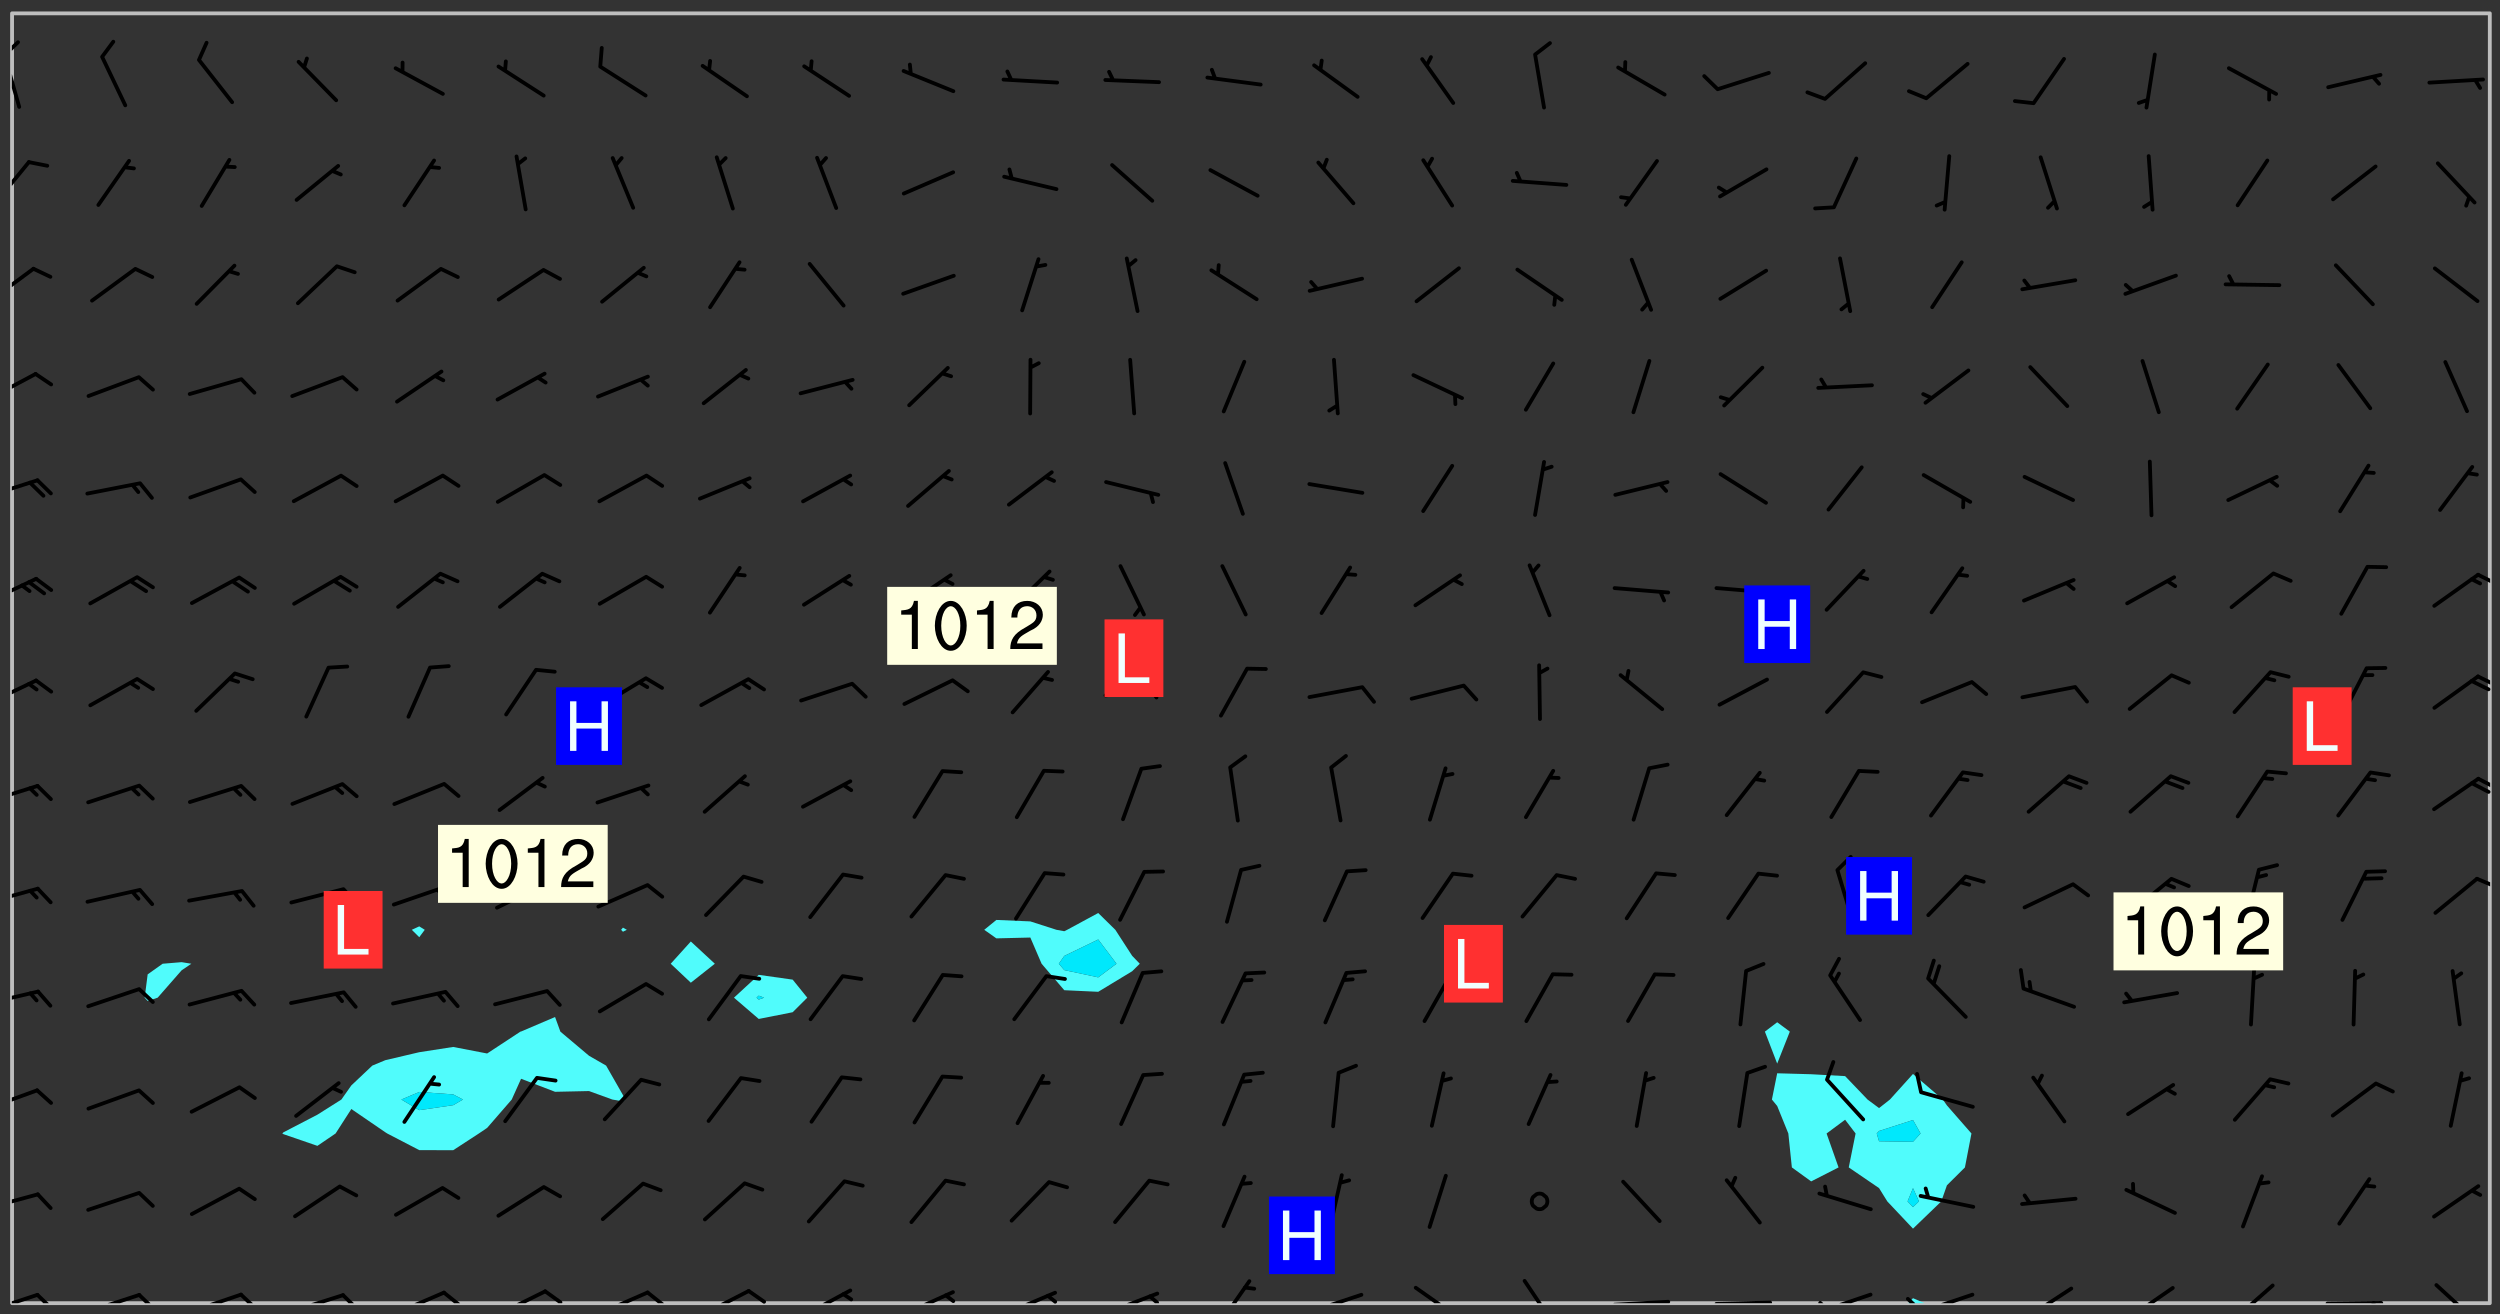 <svg xmlns="http://www.w3.org/2000/svg" role="img" xmlns:xlink="http://www.w3.org/1999/xlink" viewBox="142.45 309.95 326.84 171.84"><rect x="142.45" y="309.95" width="326.84" height="171.84" fill="#333333" stroke="none"/><defs><clipPath id="clip2"><path d="M 144 311.672 L 145 311.672 L 145 480.328 L 144 480.328 Z M 144 311.672"/></clipPath><clipPath id="clip3"><path d="M 144 311.672 L 468 311.672 L 468 480.328 L 144 480.328 Z M 144 311.672"/></clipPath><clipPath id="clip4"><path d="M 391 479 L 395 479 L 395 480.328 L 391 480.328 Z M 391 479"/></clipPath><clipPath id="clip5"><path d="M 467 311.672 L 468 311.672 L 468 480.328 L 467 480.328 Z M 467 311.672"/></clipPath><clipPath id="clip6"><path d="M 144 478 L 148 478 L 148 480.328 L 144 480.328 Z M 144 478"/></clipPath><clipPath id="clip7"><path d="M 147 478 L 150 478 L 150 480.328 L 147 480.328 Z M 147 478"/></clipPath><clipPath id="clip8"><path d="M 153 478 L 161 478 L 161 480.328 L 153 480.328 Z M 153 478"/></clipPath><clipPath id="clip9"><path d="M 160 478 L 163 478 L 163 480.328 L 160 480.328 Z M 160 478"/></clipPath><clipPath id="clip10"><path d="M 167 478 L 175 478 L 175 480.328 L 167 480.328 Z M 167 478"/></clipPath><clipPath id="clip11"><path d="M 173 478 L 176 478 L 176 480.328 L 173 480.328 Z M 173 478"/></clipPath><clipPath id="clip12"><path d="M 180 479 L 188 479 L 188 480.328 L 180 480.328 Z M 180 479"/></clipPath><clipPath id="clip13"><path d="M 187 479 L 190 479 L 190 480.328 L 187 480.328 Z M 187 479"/></clipPath><clipPath id="clip14"><path d="M 193 478 L 201 478 L 201 480.328 L 193 480.328 Z M 193 478"/></clipPath><clipPath id="clip15"><path d="M 200 478 L 203 478 L 203 480.328 L 200 480.328 Z M 200 478"/></clipPath><clipPath id="clip16"><path d="M 207 478 L 214 478 L 214 480.328 L 207 480.328 Z M 207 478"/></clipPath><clipPath id="clip17"><path d="M 213 478 L 216 478 L 216 480.328 L 213 480.328 Z M 213 478"/></clipPath><clipPath id="clip18"><path d="M 220 478 L 228 478 L 228 480.328 L 220 480.328 Z M 220 478"/></clipPath><clipPath id="clip19"><path d="M 226 478 L 230 478 L 230 480.328 L 226 480.328 Z M 226 478"/></clipPath><clipPath id="clip20"><path d="M 233 478 L 241 478 L 241 480.328 L 233 480.328 Z M 233 478"/></clipPath><clipPath id="clip21"><path d="M 240 478 L 243 478 L 243 480.328 L 240 480.328 Z M 240 478"/></clipPath><clipPath id="clip22"><path d="M 247 478 L 254 478 L 254 480.328 L 247 480.328 Z M 247 478"/></clipPath><clipPath id="clip23"><path d="M 252 478 L 254 478 L 254 480.328 L 252 480.328 Z M 252 478"/></clipPath><clipPath id="clip24"><path d="M 260 478 L 268 478 L 268 480.328 L 260 480.328 Z M 260 478"/></clipPath><clipPath id="clip25"><path d="M 265 479 L 268 479 L 268 480.328 L 265 480.328 Z M 265 479"/></clipPath><clipPath id="clip26"><path d="M 273 478 L 281 478 L 281 480.328 L 273 480.328 Z M 273 478"/></clipPath><clipPath id="clip27"><path d="M 279 479 L 281 479 L 281 480.328 L 279 480.328 Z M 279 479"/></clipPath><clipPath id="clip28"><path d="M 286 478 L 294 478 L 294 480.328 L 286 480.328 Z M 286 478"/></clipPath><clipPath id="clip29"><path d="M 292 479 L 294 479 L 294 480.328 L 292 480.328 Z M 292 479"/></clipPath><clipPath id="clip30"><path d="M 301 477 L 307 477 L 307 480.328 L 301 480.328 Z M 301 477"/></clipPath><clipPath id="clip31"><path d="M 313 478 L 321 478 L 321 480.328 L 313 480.328 Z M 313 478"/></clipPath><clipPath id="clip32"><path d="M 327 478 L 334 478 L 334 480.328 L 327 480.328 Z M 327 478"/></clipPath><clipPath id="clip33"><path d="M 341 477 L 346 477 L 346 480.328 L 341 480.328 Z M 341 477"/></clipPath><clipPath id="clip34"><path d="M 353 479 L 361 479 L 361 480.328 L 353 480.328 Z M 353 479"/></clipPath><clipPath id="clip35"><path d="M 366 479 L 375 479 L 375 480.328 L 366 480.328 Z M 366 479"/></clipPath><clipPath id="clip36"><path d="M 380 478 L 388 478 L 388 480.328 L 380 480.328 Z M 380 478"/></clipPath><clipPath id="clip37"><path d="M 380 480 L 382 480 L 382 480.328 L 380 480.328 Z M 380 480"/></clipPath><clipPath id="clip38"><path d="M 393 478 L 401 478 L 401 480.328 L 393 480.328 Z M 393 478"/></clipPath><clipPath id="clip39"><path d="M 391 479 L 394 479 L 394 480.328 L 391 480.328 Z M 391 479"/></clipPath><clipPath id="clip40"><path d="M 407 478 L 414 478 L 414 480.328 L 407 480.328 Z M 407 478"/></clipPath><clipPath id="clip41"><path d="M 406 480 L 409 480 L 409 480.328 L 406 480.328 Z M 406 480"/></clipPath><clipPath id="clip42"><path d="M 420 478 L 427 478 L 427 480.328 L 420 480.328 Z M 420 478"/></clipPath><clipPath id="clip43"><path d="M 420 480 L 422 480 L 422 480.328 L 420 480.328 Z M 420 480"/></clipPath><clipPath id="clip44"><path d="M 434 477 L 440 477 L 440 480.328 L 434 480.328 Z M 434 477"/></clipPath><clipPath id="clip45"><path d="M 446 480 L 455 480 L 455 480.328 L 446 480.328 Z M 446 480"/></clipPath><clipPath id="clip46"><path d="M 452 480 L 454 480 L 454 480.328 L 452 480.328 Z M 452 480"/></clipPath><clipPath id="clip47"><path d="M 460 477 L 467 477 L 467 480.328 L 460 480.328 Z M 460 477"/></clipPath><clipPath id="clip48"><path d="M 144 465 L 148 465 L 148 469 L 144 469 Z M 144 465"/></clipPath><clipPath id="clip49"><path d="M 144 452 L 148 452 L 148 456 L 144 456 Z M 144 452"/></clipPath><clipPath id="clip50"><path d="M 144 439 L 148 439 L 148 442 L 144 442 Z M 144 439"/></clipPath><clipPath id="clip51"><path d="M 144 425 L 148 425 L 148 429 L 144 429 Z M 144 425"/></clipPath><clipPath id="clip52"><path d="M 466 424 L 468 424 L 468 427 L 466 427 Z M 466 424"/></clipPath><clipPath id="clip53"><path d="M 144 412 L 148 412 L 148 416 L 144 416 Z M 144 412"/></clipPath><clipPath id="clip54"><path d="M 466 411 L 468 411 L 468 414 L 466 414 Z M 466 411"/></clipPath><clipPath id="clip55"><path d="M 465 412 L 468 412 L 468 414 L 465 414 Z M 465 412"/></clipPath><clipPath id="clip56"><path d="M 144 398 L 148 398 L 148 403 L 144 403 Z M 144 398"/></clipPath><clipPath id="clip57"><path d="M 466 398 L 468 398 L 468 400 L 466 400 Z M 466 398"/></clipPath><clipPath id="clip58"><path d="M 465 398 L 468 398 L 468 401 L 465 401 Z M 465 398"/></clipPath><clipPath id="clip59"><path d="M 144 385 L 148 385 L 148 389 L 144 389 Z M 144 385"/></clipPath><clipPath id="clip60"><path d="M 466 384 L 468 384 L 468 387 L 466 387 Z M 466 384"/></clipPath><clipPath id="clip61"><path d="M 144 372 L 148 372 L 148 376 L 144 376 Z M 144 372"/></clipPath><clipPath id="clip62"><path d="M 144 358 L 148 358 L 148 363 L 144 363 Z M 144 358"/></clipPath><clipPath id="clip63"><path d="M 144 344 L 148 344 L 148 350 L 144 350 Z M 144 344"/></clipPath><clipPath id="clip64"><path d="M 144 330 L 147 330 L 147 337 L 144 337 Z M 144 330"/></clipPath><clipPath id="clip65"><path d="M 144 316 L 146 316 L 146 325 L 144 325 Z M 144 316"/></clipPath><clipPath id="clip66"><path d="M 144 315 L 146 315 L 146 318 L 144 318 Z M 144 315"/></clipPath><g id="surface1488" clip-path="url(#clip1)"><path fill="#fff" fill-opacity="0" fill-rule="evenodd" d="M 0 0 L 1000 0 L 1000 1000 L 0 1000 Z M 0 0"/><path fill="#d3d3d3" fill-opacity="0" fill-rule="evenodd" d="M162.152 355.867L161.918 356.16 161.977 356.395 162.094 356.566 162.27 356.801 162.562 357.148 162.676 357.207 162.793 357.035 162.852 356.801 163.027 356.625 163.492 356.449 164.191 356.449 164.426 356.742 164.715 357.559 164.773 357.734 164.949 357.965 165.301 358.199 166 358.898 166.172 359.074 166.406 359.422 166.641 359.832 166.93 360.414 167.34 360.879 167.57 361.113 167.805 361.289 167.922 361.52 168.098 361.812 168.27 362.977 168.27 363.211 168.328 363.5 168.387 363.617 168.504 363.734 168.852 364.145 168.969 364.316 169.145 364.492 169.32 364.727 169.438 364.898 169.609 365.25 169.668 365.484 169.902 365.891 170.137 365.832 169.961 366.008 169.902 366.938 169.32 366.938 169.086 366.824 168.738 366.938 168.621 367.055 168.562 367.348 168.504 367.523 168.387 367.695 167.922 367.988 167.863 368.223 167.805 368.336 167.805 368.98 167.863 369.152 167.863 369.562 167.922 369.621 167.922 370.027 167.98 370.434 168.098 370.609 168.156 370.668 168.387 371.309 168.328 371.602 168.328 372.301 168.27 372.883 168.27 373.117 168.211 373.348 168.156 373.699 168.156 375.621 168.211 375.738 168.637 375.738 168.27 375.855 168.246 376.207 169.137 377.375 170.879 377.914 172.219 378.273 172.219 378.812 172.309 379.621 172.844 380.336 174.363 380.605 175.254 380.52 175.344 381.684 175.879 381.863 177.039 381.684 179.094 380.699 180.254 380.336 182.133 380.16 183.828 379.98 183.648 380.699 182.133 380.785 180.883 380.875 180.078 381.145 179.004 381.953 179.273 382.672 179.809 383.57 179.629 384.195 179.363 385.004 179.629 386.082 180.254 386.98 181.059 387.16 182.309 386.98 182.043 387.703 182.141 388.207 182.195 388.5 182.195 388.672 182.254 388.965 182.254 389.371 182.43 389.488 182.781 389.605 183.188 389.605 183.48 389.43 183.594 389.312 183.652 389.195 183.77 388.965 183.828 388.789 184.18 388.324 184.41 388.148 184.586 388.09 184.762 388.148 184.82 388.324 184.938 389.312 184.992 389.781 185.051 389.953 185.168 390.188 185.344 390.246 186.16 390.305 186.449 390.305 186.566 390.539 186.625 390.945 186.684 391.297 186.684 392.402 186.801 392.695 186.918 393.043 187.207 393.742 187.383 394.094 187.965 394.848 188.316 395.023 188.488 395.082 188.957 395.316 189.598 395.781 189.945 396.016 190.238 396.191 190.531 396.246 190.762 396.309 191.578 396.656 191.871 396.832 191.984 397.004 192.336 397.355 192.453 397.531 192.977 398.172 192.977 398.461 193.035 398.812 193.035 399.16 193.094 399.512 193.152 399.801 193.27 399.859 193.441 399.918 193.617 399.918 194.199 400.152 194.375 400.27 194.551 400.559 194.727 400.793 194.84 401.027 195.133 401.258 195.25 401.375 195.25 401.785 195.309 401.84 195.598 402.074 195.832 402.191 195.891 402.309 196.008 402.48 196.066 402.598 196.297 402.832 196.355 403.008 196.59 403.066 196.707 403.125 196.59 403.238 196.531 403.355 196.531 403.473 196.414 403.766 196.297 404.055 196.297 404.637 196.473 404.754 196.59 404.812 196.648 404.93 196.766 405.047 196.879 405.105 197.055 405.453 197.113 405.805 197.172 406.211 197.172 406.387 197.113 406.562 196.996 407.262 196.996 407.434 197.113 407.609 197.406 407.902 197.812 407.902 197.988 408.02 198.105 408.191 198.223 408.484 198.223 408.719 197.695 408.719 197.465 408.484 197.23 408.484 197.055 408.543 196.996 409.242 197.055 409.59 197.172 409.766 197.348 410.176 197.465 410.406 197.754 410.875 197.93 410.93 198.453 410.93 198.688 410.988 199.445 411.629 199.504 411.922 199.504 412.156 199.562 412.215 199.793 412.562 199.793 412.914 199.676 413.086 199.676 413.379 199.969 413.668 200.262 413.844 200.434 413.902 200.727 414.078 201.02 414.195 201.602 414.602 201.891 414.836 202.184 415.012 202.402 415.172 202.418 415.184 202.648 415.359 203.289 415.883 203.465 416.117 203.582 416.293 203.758 416.469 203.871 416.641 203.871 417.281 203.988 417.457 204.457 417.574 205.039 417.691 205.273 417.75 205.504 417.863 205.797 417.98 205.91 418.039 206.496 418.391 206.785 418.562 206.961 418.625 207.137 418.68 207.312 418.738 208.012 419.09 208.301 419.266 208.535 419.32 208.824 419.496 209.059 419.613 209.699 420.02 209.992 420.137 210.164 420.195 210.398 420.254 210.809 420.312 211.039 420.371 211.273 420.488 211.332 420.66 210.922 420.836 211.391 420.895 211.449 421.188 211.562 421.422 211.738 421.477 211.973 421.535 212.148 421.594 212.555 421.711 213.195 421.945 213.312 422.117 213.371 422.352 213.371 422.527 213.312 422.645 213.254 423.051 213.488 423.285 213.605 423.344 213.953 423.461 214.594 423.691 214.77 423.809 215.059 423.926 215.234 424.102 215.469 424.566 216.051 425.672 216.227 425.848 216.574 426.023 216.75 426.141 217.102 426.258 218.148 426.781 218.383 426.84 218.848 426.953 219.141 427.012 219.605 427.188 220.363 427.77 220.598 428.004 220.945 428.469 221.121 428.645 221.41 428.879 222.227 429.578 222.52 429.754 222.809 430.043 223.102 430.219 223.395 430.508 224.09 431.148 224.266 431.324 224.559 431.559 224.848 431.793 225.316 432.082 225.957 432.664 226.305 432.898 226.539 433.191 226.887 433.539 227.238 434.004 228.172 434.996 228.52 435.402 228.637 435.578 228.871 435.637 228.984 435.754 229.629 435.93 229.859 436.043 230.094 436.102 230.387 436.277 230.617 436.395 231.551 437.094 231.957 437.5 232.191 437.676 232.598 437.852 232.832 437.969 233.648 438.316 233.996 438.551 234.23 438.668 234.523 438.957 234.754 439.074 235.512 439.426 235.863 439.598 236.094 439.656 236.387 439.773 236.621 439.832 237.492 440.008 238.309 440.008 238.777 440.238 238.949 440.297 239.824 440.996 240.289 441.113 240.582 441.172 240.758 441.23 240.988 441.289 241.457 441.348 241.805 441.406 242.156 441.465 242.562 441.523 242.855 441.523 243.027 441.582 243.027 441.812 243.203 441.988 243.496 441.988 243.844 442.047 244.195 442.105 244.895 442.223 245.535 442.223 246 441.988 246.293 441.812 246.465 441.695 246.875 441.523 247.164 441.348 248.098 440.883 248.566 440.59 249.09 440.297 249.555 440.125 250.02 439.949 251.07 439.484 251.359 439.367 251.77 439.25 252.059 439.133 252.586 438.957 254.102 438.258 254.684 437.91 254.973 437.852 255.266 437.793 255.613 437.676 256.488 437.445 256.84 437.328 256.953 437.328 257.188 437.27 258.062 437.035 258.297 436.977 259.109 436.977 259.461 436.918 260.277 436.801 260.449 436.742 260.801 436.688 261.094 436.629 261.324 436.57 262.141 436.395 262.316 436.336 262.664 436.336 262.898 436.277 263.363 436.16 264.121 435.988 264.355 435.93 264.703 435.93 265.113 435.812 265.402 435.754 266.688 435.695 266.977 435.695 267.387 435.637 267.617 435.578 267.793 435.578 268.668 435.461 269.074 435.461 269.484 435.344 269.832 435.344 270.184 435.23 271.055 435.172 272.805 435.172 273.852 435.461 274.262 435.578 274.551 435.695 274.902 435.812 275.191 435.93 276.242 436.102 276.531 436.16 276.824 436.16 277.117 436.219 277.289 436.277 277.699 436.336 277.871 436.395 277.988 436.453 278.105 436.453 278.223 436.512 278.574 436.57 278.688 436.57 279.098 436.637 281.02 437.031 282.945 437.426 284.465 437.875 286.16 438.594 288.305 439.398 289.91 438.68 291.34 437.875 292.5 436.797 293.75 436.348 296.785 435.629 298.66 435.27 300.805 433.922 303.039 432.668 305.539 431.41 307.234 430.961 309.02 430.781 310.18 430.512 310.805 431.051 312.145 430.781 312.859 429.793 313.844 428.449 314.289 428.27 315.094 427.91 316.969 427.371 318.754 426.922 320.004 426.652 321.164 426.562 322.863 426.473 324.824 426.203 326.074 426.113 326.613 426.113 327.238 426.023 328.129 426.023 330.273 425.844 332.684 425.664 335.273 425.574 336.969 425.754 338.578 425.844 340.008 426.203 341.168 426.922 343.043 427.91 344.203 429.438 344.469 430.152 345.098 430.242 345.453 431.141 345.988 431.68 346.523 433.207 347.598 433.566 348.133 433.566 347.328 434.102 347.418 435.809 348.133 438.504 349.023 439.309 349.918 440.297 350.633 441.555 352.418 442.094 353.938 441.914 354.293 443.258 355.902 442.453 356.883 441.914 357.152 442.184 357.469 441.969 357.688 441.824 358.488 442.273 358.938 441.914 359.293 441.914 359.828 441.645 360.367 440.926 360.902 440.656 361.527 439.668 362.688 440.117 363.527 440.488 364.922 441.105 366.617 440.926 368.223 440.926 370.008 441.016 370.188 439.309 370.723 437.965 371.527 438.234 372.02 439.082 372.422 439.488 372.332 440.027 372.332 440.387 373.047 440.836 373.758 440.566 375.188 440.566 375.547 441.555 375.992 442.812 376.707 444.156 377.957 444.785 379.652 445.414 380.367 445.234 380.547 444.695 381.527 444.605 381.977 444.965 382.062 446.223 381.797 446.852 381.262 447.031 381.262 447.57 381.977 448.555 382.242 449.094 383.227 450.082 384.027 451.16 383.762 451.52 383.672 452.418 383.047 454.75 382.691 456.816 382.602 458.609 382.422 459.328 382.332 459.867 382.332 461.305 381.352 463.188 380.992 464.895 380.457 465.793 379.652 466.961 379.387 467.5 381.441 468.754 381.527 469.113 381.172 469.652 381.082 469.473 381.082 470.281 381.172 471.719 380.727 472.434 379.652 472.527 379.387 473.242 379.922 474.141 380.727 474.859 381.887 475.668 383.227 475.938 383.672 476.297 383.316 476.746 381.527 476.656 380.277 476.207 379.562 475.488 378.938 475.398 378.762 478.988 378.574 480.297 467.934 480.297 467.934 311.703 412.664 311.703 412.664 360.785 413.426 360.91 416.715 361.453 418.738 364.289 418.738 367.043 421.09 367.375 423.438 367.707 427.488 367.707 426.109 371.867 424.086 372.574 422.062 373.277 421.52 373.621 418.926 375.238 418.738 375.355 416.715 373.277 415.984 370.535 413.312 368.457 411.938 364.957 411.871 364.875 409.914 362.203 412.664 360.785 412.664 311.703 294.422 311.703 294.422 403.117 294.539 403.148 294.672 403.16 294.746 403.234 294.852 403.281 294.941 403.34 295.027 403.398 295.117 403.457 295.414 403.754 295.473 403.844 295.504 403.961 295.531 404.078 295.547 404.215 295.516 404.332 295.457 404.422 295.398 404.508 295.355 404.613 295.309 404.715 295.281 404.836 295.281 404.98 295.457 405.25 295.605 405.398 295.68 405.484 295.754 405.559 295.797 405.664 295.859 405.754 295.918 405.84 295.961 405.945 296.02 406.035 296.066 406.137 296.109 406.242 296.168 406.328 296.285 406.508 296.359 406.582 296.422 406.668 296.48 406.758 296.523 406.863 296.582 406.953 296.641 407.039 296.703 407.129 296.762 407.219 296.805 407.32 296.922 407.5 296.996 407.574 297.055 407.66 297.129 407.734 297.219 407.793 297.324 407.84 297.473 407.84 297.605 407.824 297.738 407.84 297.84 407.793 297.914 407.719 297.961 407.617 297.945 407.484 297.945 407.336 297.898 407.23 297.871 407.113 297.824 407.012 297.797 406.891 297.754 406.789 297.691 406.699 297.648 406.598 297.605 406.492 297.574 406.375 297.559 406.242 297.547 406.105 297.633 406.047 297.691 405.961 297.812 405.93 297.855 406.035 297.871 406.168 297.871 406.285 297.93 406.387 297.988 406.477 298.078 406.535 298.227 406.684 298.285 406.773 298.328 406.879 298.316 406.98 298.402 407.039 298.508 407.086 298.594 407.145 298.684 407.203 298.758 407.277 298.641 407.305 298.535 407.352 298.449 407.41 298.375 407.484 298.316 407.574 298.254 407.66 298.227 407.781 298.18 407.883 298.137 407.988 298.105 408.105 298.094 408.238 298.078 408.371 298.078 408.52 298.105 408.637 298.152 408.742 298.195 408.844 298.254 408.934 298.328 409.008 298.418 409.066 298.492 409.141 298.582 409.199 298.641 409.289 298.684 409.395 298.73 409.496 298.848 409.527 298.98 409.543 299.129 409.543 299.246 409.512 299.352 409.555 299.395 409.66 299.441 409.762 299.469 409.883 299.5 410 299.527 410.117 299.559 410.238 299.586 410.355 299.691 410.398 299.793 410.445 299.926 410.43 300.074 410.578 300.137 410.664 300.211 410.738 300.281 410.812 300.371 410.875 300.477 410.918 300.578 410.961 300.695 410.992 300.832 411.008 300.949 410.977 301.023 410.902 301.051 410.785 301.039 410.652 301.008 410.531 300.98 410.414 301.023 410.309 301.141 410.309 301.23 410.371 301.348 410.398 301.496 410.398 301.629 410.414 301.777 410.414 301.91 410.43 302.043 410.414 302.191 410.414 302.324 410.398 302.457 410.387 302.594 410.398 302.711 410.371 302.844 410.355 303.035 410.297 302.977 410.473 302.961 410.605 302.934 410.727 302.918 410.859 302.859 410.945 302.727 410.961 302.621 411.008 302.516 411.051 302.398 411.082 302.281 411.109 302.016 411.141 301.867 411.141 301.734 411.156 301.66 411.23 301.719 411.316 301.867 411.465 301.984 411.645 302.059 411.715 302.148 411.777 302.238 411.836 302.324 411.895 302.414 411.953 302.516 411.996 302.621 412.059 302.727 412.102 302.812 412.16 302.918 412.207 303.02 412.25 303.199 412.367 303.258 412.457 303.215 412.559 303.168 412.664 303.184 412.797 303.406 413.02 303.465 413.109 303.508 413.211 303.539 413.332 303.582 413.434 303.598 413.566 303.629 413.684 303.641 413.82 303.672 413.938 303.82 414.086 303.922 414.129 304.027 414.172 304.145 414.203 304.277 414.219 304.414 414.234 304.531 414.234 304.648 414.203 304.738 414.145 304.781 414.039 304.828 413.938 304.871 413.832 304.902 413.715 304.914 413.582 304.914 413.434 304.902 413.301 304.887 413.168 304.855 413.051 304.812 412.945 304.766 412.84 304.723 412.738 304.68 412.633 304.664 412.5 304.68 412.367 304.707 412.25 304.738 412.133 304.766 412.012 304.812 411.91 304.902 411.852 304.988 411.789 305.062 411.715 305.152 411.656 305.375 411.434 305.434 411.348 305.508 411.273 305.625 411.094 305.684 411.008 305.684 410.859 305.609 410.785 305.508 410.738 305.402 410.695 305.301 410.652 305.242 410.562 305.195 410.457 305.168 410.34 305.258 410.281 305.375 410.25 305.477 410.207 305.656 410.09 305.805 409.941 305.816 409.809 305.805 409.703 305.715 409.645 305.582 409.66 305.434 409.66 305.301 409.676 305.168 409.66 305.047 409.629 304.961 409.57 304.887 409.496 304.828 409.406 304.766 409.32 304.648 409.141 304.59 409.055 304.621 408.934 304.707 408.875 304.828 408.844 304.887 408.758 304.887 408.637 304.855 408.52 304.797 408.43 304.738 408.344 304.691 408.238 304.664 408.121 304.648 407.988 304.707 407.898 304.781 407.824 304.871 407.766 304.988 407.586 305.062 407.512 305.121 407.426 305.27 407.277 305.391 407.246 305.523 407.23 305.656 407.246 305.73 407.32 305.773 407.426 305.789 407.559 305.758 407.676 305.641 407.707 305.508 407.719 305.359 407.867 305.316 407.973 305.27 408.074 305.242 408.195 305.211 408.312 305.211 408.461 305.242 408.578 305.285 408.684 305.344 408.773 305.418 408.844 305.492 408.918 305.609 408.949 305.73 408.977 305.848 408.949 305.98 408.934 306.098 408.934 306.188 408.992 306.262 409.066 306.309 409.172 306.367 409.258 306.469 409.305 306.602 409.32 306.707 409.363 306.793 409.422 306.781 409.527 306.707 409.602 306.527 409.719 306.469 409.809 306.379 409.867 306.309 409.941 306.234 410.016 306.172 410.105 306.145 410.223 306.129 410.355 306.145 410.488 306.129 410.621 306.129 410.77 306.145 410.902 306.172 411.02 306.203 411.141 306.277 411.215 306.367 411.273 306.453 411.332 306.543 411.391 306.66 411.422 306.66 411.508 306.559 411.555 306.469 411.613 306.203 411.645 306.086 411.672 305.938 411.672 305.832 411.715 305.73 411.762 305.672 411.852 305.609 412.086 305.598 412.219 305.566 412.34 305.551 412.473 305.551 412.766 305.539 412.898 305.551 413.035 305.566 413.168 305.699 413.184 305.832 413.195 305.953 413.227 306.039 413.285 306.113 413.359 306.16 413.465 306.203 413.566 306.219 413.699 306.219 414.145 306.203 414.277 306.203 414.723 306.234 414.988 306.262 415.105 306.277 415.238 306.309 415.355 306.395 415.566 306.426 415.832 306.426 415.98 306.395 416.098 306.367 416.215 306.336 416.336 306.309 416.453 306.277 416.57 306.246 416.691 306.234 416.824 306.219 416.957 306.309 417.016 306.426 416.984 306.527 417 306.574 417.105 306.543 417.371 306.543 417.812 306.5 417.918 306.453 418.023 306.41 418.125 306.367 418.23 306.309 418.316 306.277 418.438 306.234 418.555 306.203 418.672 306.188 418.805 306.203 418.938 306.262 419.027 306.367 419.074 306.453 419.133 306.512 419.219 306.5 419.355 306.469 419.473 306.426 419.574 306.426 420.02 306.41 420.152 306.41 420.301 306.379 420.418 306.336 420.523 306.309 420.641 306.262 420.746 306.219 420.848 306.188 420.969 306.16 421.086 306.129 421.219 306.098 421.336 306.07 421.453 306.027 421.559 305.996 421.676 305.965 421.797 305.953 421.93 305.938 422.062 305.938 422.359 305.965 422.477 305.965 422.625 306.012 423.023 306.039 423.141 306.098 423.23 306.219 423.262 306.367 423.262 306.5 423.246 306.559 423.336 306.559 423.453 306.5 423.543 306.41 423.602 306.309 423.645 306.203 423.691 306.113 423.75 306.027 423.809 305.891 423.824 305.773 423.793 305.641 423.777 305.539 423.824 305.477 423.91 305.465 424.047 305.449 424.18 305.418 424.297 305.391 424.414 305.375 424.547 305.344 424.668 305.344 424.965 305.359 425.098 305.391 425.215 305.391 425.363 305.402 425.496 305.402 425.645 305.375 425.762 305.328 425.863 305.301 425.984 305.27 426.102 305.211 426.191 305.137 426.266 305.035 426.309 304.93 426.355 304.812 426.383 304.691 426.414 304.59 426.367 304.648 426.281 304.754 426.234 304.781 426.117 304.812 426 304.84 425.879 304.871 425.762 304.871 425.613 304.887 425.48 304.855 425.363 304.812 425.258 304.707 425.273 304.633 425.348 304.531 425.391 304.441 425.453 304.367 425.527 304.324 425.629 304.309 425.762 304.277 425.879 304.25 426 304.219 426.117 304.191 426.234 304.16 426.355 304.133 426.473 304.102 426.59 304.059 426.695 303.969 426.754 303.879 426.754 303.762 426.723 303.73 426.637 303.746 426.5 303.715 426.383 303.715 426.234 303.703 426.102 303.703 425.953 303.641 425.719 303.613 425.598 303.57 425.496 303.523 425.391 303.465 425.305 303.406 425.215 303.363 425.109 303.301 425.023 303.152 424.875 303.082 424.801 302.977 424.754 302.871 424.711 302.77 424.668 302.473 424.371 302.383 424.297 302.297 424.238 302.191 424.195 302.102 424.133 302.016 424.074 301.91 424.031 301.82 423.973 301.734 423.91 301.66 423.84 301.555 423.793 301.469 423.734 301.363 423.691 301.273 423.629 301.172 423.586 301.066 423.543 300.98 423.484 300.875 423.438 300.77 423.395 300.668 423.348 300.578 423.289 300.477 423.246 300.371 423.203 300.281 423.141 300.164 423.113 300.031 423.098 299.898 423.113 299.75 423.113 299.617 423.129 299.5 423.098 299.41 423.039 299.336 422.965 299.246 422.906 299.145 422.859 298.996 422.859 298.875 422.832 298.773 422.789 298.699 422.715 298.582 422.535 298.492 422.477 298.391 422.434 298.301 422.371 298.195 422.328 298.105 422.27 298.02 422.211 297.914 422.164 297.855 422.078 297.797 421.988 297.754 421.883 297.707 421.781 297.633 421.707 297.547 421.648 297.473 421.574 297.383 421.516 297.16 421.293 297.117 421.188 297.086 420.922 297.191 420.879 297.336 420.879 297.441 420.922 297.516 420.996 297.605 421.055 297.691 421.113 297.797 421.16 297.887 421.219 298.035 421.367 298.105 421.441 298.254 421.59 298.316 421.676 298.391 421.75 298.477 421.809 298.551 421.883 298.641 421.945 298.73 422.004 298.816 422.062 299.086 422.238 299.188 422.285 299.293 422.328 299.395 422.371 299.441 422.297 299.5 422.211 299.574 422.137 299.645 422.062 299.75 422.105 299.824 422.18 299.883 422.27 299.926 422.371 299.973 422.477 300.016 422.582 300.137 422.609 300.254 422.582 300.328 422.492 300.371 422.387 300.43 422.297 300.504 422.223 300.609 422.18 300.727 422.152 300.859 422.164 300.949 422.223 301.098 422.371 301.156 422.461 301.199 422.566 301.246 422.668 301.289 422.773 301.332 422.875 301.438 422.922 301.543 422.965 301.676 422.98 301.762 422.922 301.82 422.832 301.895 422.758 302 422.715 302.117 422.742 302.223 422.789 302.324 422.832 302.43 422.875 302.531 422.922 302.711 423.039 302.711 423.156 302.695 423.289 302.711 423.422 302.727 423.559 302.785 423.645 302.887 423.691 303.008 423.719 303.125 423.75 303.273 423.75 303.391 423.719 303.449 423.629 303.629 423.512 303.688 423.422 303.762 423.348 303.82 423.262 303.938 423.082 304.117 422.965 304.234 422.996 304.324 423.055 304.367 423.129 304.352 423.262 304.352 423.379 304.441 423.438 304.59 423.438 304.723 423.422 304.855 423.41 305.121 423.379 305.227 423.336 305.344 423.305 305.465 423.277 305.539 423.203 305.609 423.129 305.672 423.039 305.656 422.934 305.609 422.832 305.508 422.789 305.402 422.773 305.285 422.801 305.02 422.832 304.871 422.832 304.797 422.758 304.707 422.699 304.59 422.668 304.473 422.641 304.34 422.625 304.191 422.625 304.059 422.641 303.762 422.641 303.656 422.594 303.508 422.445 303.465 422.344 303.406 422.254 303.629 422.031 303.715 421.973 303.82 421.93 303.938 421.898 304.07 421.883 304.203 421.898 304.34 421.914 304.441 421.957 304.574 421.945 304.664 421.883 304.766 421.84 304.828 421.75 304.781 421.648 304.691 421.59 304.574 421.559 304.473 421.516 304.414 421.426 304.352 421.336 304.352 421.219 304.367 421.086 304.473 421.039 304.547 420.969 304.547 420.848 304.457 420.789 304.426 420.672 304.516 420.613 304.59 420.539 304.633 420.434 304.691 420.344 304.738 420.242 304.754 420.109 304.754 419.961 304.707 419.855 304.664 419.754 304.574 419.695 304.441 419.68 304.34 419.637 304.203 419.621 304.086 419.59 303.641 419.59 303.508 419.574 303.375 419.562 303.242 419.547 303.125 419.516 302.977 419.516 302.844 419.5 302.711 419.488 302.445 419.457 302.324 419.414 302.238 419.355 302.164 419.281 302.164 419.133 302.176 419 302.281 418.953 302.383 418.91 302.516 418.895 302.668 418.895 302.801 418.879 303.094 418.879 303.215 418.91 303.316 418.953 303.406 419.012 303.641 419.074 303.762 419.027 303.852 418.969 303.953 418.926 304.086 418.91 304.191 418.953 304.293 419 304.426 419.012 304.547 418.984 304.691 418.984 304.812 418.953 304.93 418.926 305.035 418.879 305.109 418.805 305.195 418.746 305.344 418.598 305.402 418.512 305.449 418.406 305.477 418.289 305.492 418.184 305.391 418.141 305.301 418.082 305.184 418.051 305.078 418.008 304.988 417.945 304.914 417.859 304.84 417.785 304.738 417.742 304.633 417.695 304.531 417.652 304.473 417.562 304.426 417.461 304.34 417.25 304.277 417.164 304.219 417.074 304.145 417 304.059 416.941 303.789 416.941 303.672 416.973 303.582 417.031 303.48 417.074 303.348 417.09 303.242 417.074 303.215 416.957 303.152 416.867 303.035 416.836 302.934 416.793 302.785 416.645 302.754 416.527 302.738 416.422 302.812 416.348 302.992 416.23 303.109 416.203 303.227 416.172 303.363 416.188 303.465 416.23 303.57 416.273 303.672 416.32 303.777 416.363 303.895 416.395 304.027 416.41 304.145 416.438 304.277 416.453 304.383 416.438 304.473 416.379 304.398 416.305 304.293 416.262 304.219 416.188 304.145 416.098 303.996 415.949 303.91 415.891 303.82 415.832 303.746 415.758 303.656 415.699 303.555 415.652 303.434 415.625 303.332 415.578 303.227 415.535 303.109 415.504 303.008 415.461 302.887 415.43 302.738 415.43 302.621 415.461 302.516 415.504 302.43 415.566 302.25 415.684 302.164 415.742 302.074 415.801 301.969 415.848 301.883 415.906 301.777 415.949 301.676 415.992 301.57 416.039 301.496 416.113 301.438 416.203 301.379 416.289 301.332 416.395 301.273 416.48 301.199 416.555 301.066 416.543 300.949 416.512 300.832 416.512 300.758 416.586 300.668 416.645 300.594 416.719 300.504 416.777 300.418 416.836 300.312 416.883 300.211 416.926 300.074 416.941 299.973 416.898 299.824 416.75 299.719 416.703 299.633 416.703 299.527 416.75 299.426 416.793 299.305 416.824 299.188 416.793 299.113 416.719 299.113 416.602 299.145 416.48 299.219 416.41 299.277 416.32 299.352 416.246 299.469 416.215 299.574 416.172 299.867 416.172 300 416.156 300.137 416.141 300.238 416.098 300.328 416.039 300.43 415.992 300.52 415.934 300.652 415.922 300.742 415.98 300.875 415.992 300.965 415.934 301.051 415.875 301.156 415.832 301.246 415.773 301.332 415.711 301.422 415.652 301.57 415.504 301.629 415.418 301.688 415.328 301.793 415.285 301.926 415.27 302.043 415.297 302.164 415.328 302.223 415.27 302.281 415.18 302.312 414.914 302.34 414.797 302.445 414.809 302.578 414.824 302.68 414.781 302.77 414.723 302.828 414.633 302.902 414.559 302.961 414.469 303.008 414.367 303.02 414.234 303.008 414.102 302.961 413.996 302.812 413.848 302.754 413.758 302.695 413.672 302.652 413.566 302.652 413.121 302.668 412.988 302.668 412.84 302.68 412.707 302.621 412.648 302.531 412.707 302.43 412.664 302.25 412.547 302.164 412.488 302.102 412.398 302.043 412.309 301.969 412.234 301.883 412.176 301.762 412.207 301.66 412.219 301.555 412.266 301.469 412.324 301.363 412.367 301.215 412.516 301.125 412.574 301.039 412.633 300.949 412.695 300.844 412.738 300.711 412.754 300.711 412.633 300.816 412.59 300.934 412.559 301.008 412.488 301.051 412.383 301.051 412.234 301.023 412.117 300.875 411.969 300.742 411.953 300.594 411.953 300.477 411.984 300.371 412.027 300.27 412.07 300.18 412.133 300.062 412.16 299.988 412.086 300 411.953 299.957 411.852 299.914 411.746 299.824 411.688 299.707 411.715 299.586 411.746 299.469 411.777 299.367 411.82 299.246 411.852 299.145 411.895 299.039 411.938 298.949 411.996 298.848 412.012 298.848 411.895 298.863 411.762 298.805 411.672 298.73 411.715 298.582 411.863 298.523 411.953 298.449 412.027 298.402 412.133 298.359 412.234 298.285 412.309 298.227 412.398 298.152 412.473 298.094 412.559 298.02 412.633 297.93 412.695 297.855 412.766 297.781 412.84 297.68 412.855 297.547 412.871 297.441 412.828 297.441 412.707 297.59 412.559 297.633 412.457 297.691 412.367 297.738 412.266 297.781 412.16 297.84 412.07 297.871 411.953 297.914 411.852 297.945 411.73 297.973 411.613 298.02 411.508 298.062 411.406 298.105 411.301 298.18 411.23 298.27 411.168 298.359 411.109 298.461 411.066 298.758 411.066 299.023 411.035 299.129 410.992 299.055 410.918 298.938 410.887 298.832 410.844 298.742 410.785 298.641 410.738 298.551 410.68 298.449 410.637 298.344 410.594 298.254 410.531 298.168 410.473 298.062 410.43 297.961 410.387 297.84 410.355 297.723 410.324 297.621 410.281 297.5 410.25 297.398 410.207 297.309 410.148 297.266 410.043 297.25 409.91 297.352 409.867 297.484 409.852 297.621 409.867 297.754 409.852 297.855 409.809 297.914 409.719 297.93 409.613 297.84 409.555 297.766 409.48 297.664 409.438 297.574 409.379 297.426 409.23 297.383 409.125 297.367 408.992 297.367 408.699 297.309 408.609 297.219 408.551 297.145 408.477 297.102 408.371 297.07 408.254 297.012 408.164 296.938 408.09 296.82 408.062 296.746 407.988 296.656 407.93 296.566 407.867 296.48 407.809 296.406 407.734 296.348 407.648 296.301 407.543 296.215 407.484 296.066 407.336 295.871 407.277 295.738 407.293 295.637 407.336 295.562 407.41 295.516 407.512 295.473 407.617 295.414 407.707 295.355 407.793 295.059 408.09 294.969 408.148 294.883 408.148 294.82 408.062 294.777 407.957 294.809 407.84 294.867 407.75 294.895 407.633 294.883 407.5 294.793 407.438 294.688 407.484 294.57 407.512 294.453 407.543 294.184 407.719 294.082 407.766 293.965 407.793 293.859 407.84 293.77 407.898 293.668 407.941 293.609 407.855 293.562 407.75 293.578 407.617 293.625 407.512 293.695 407.438 293.77 407.367 293.828 407.277 293.828 407.129 293.785 407.023 293.547 407.023 293.445 407.07 293.414 407.188 293.387 407.305 293.355 407.426 293.281 407.469 293.148 407.484 293.074 407.438 293.031 407.336 292.988 407.23 292.941 407.129 292.898 407.023 292.777 407.055 292.676 407.098 292.543 407.113 292.426 407.145 292.32 407.188 292.23 407.246 292.129 407.293 292.008 407.32 291.875 407.336 291.773 407.293 291.715 407.203 291.668 407.098 291.625 406.996 291.582 406.891 291.582 406.773 291.641 406.684 291.727 406.625 291.906 406.508 292.008 406.461 292.113 406.418 292.219 406.359 292.32 406.316 292.41 406.254 292.512 406.211 292.617 406.152 292.719 406.105 292.809 406.047 292.914 406.004 293.016 405.961 293.105 405.898 293.207 405.855 293.344 405.84 293.461 405.871 293.562 405.914 293.684 405.945 293.785 405.988 293.891 406.035 293.992 406.078 294.098 406.121 294.199 406.168 294.305 406.211 294.406 406.254 294.512 406.301 294.598 406.359 294.703 406.402 294.82 406.434 294.926 406.477 295.027 406.523 295.117 406.582 295.223 406.625 295.324 406.668 295.43 406.715 295.547 406.742 295.648 406.789 295.77 406.816 295.918 406.816 296.004 406.758 296.02 406.656 296.078 406.566 296.051 406.449 295.977 406.375 295.859 406.195 295.785 406.121 295.695 406.047 295.516 405.93 295.43 405.871 295.324 405.828 295.223 405.781 294.953 405.605 294.895 405.516 294.82 405.441 294.762 405.352 294.719 405.25 294.688 405.133 294.672 404.996 294.672 404.434 294.66 404.301 294.645 404.168 294.613 404.051 294.598 403.918 294.586 403.785 294.555 403.664 294.332 403.441 294.273 403.355 294.258 403.25 294.289 403.133 294.422 403.117 294.422 311.703 172.992 311.703 172.992 313.156 172.934 313.391 172.582 314.441 172.41 314.965 172.293 315.312 172.117 315.723 172 315.895 171.766 316.188 171.535 316.246 171.184 316.246 171.066 316.305 170.836 316.711 170.836 317.004 170.953 317.18 171.184 317.41 171.301 317.645 171.941 318.402 172.234 318.867 172.41 319.102 172.641 319.453 172.875 319.801 173.516 320.617 173.691 321.082 173.863 321.492 173.98 322.188 174.156 322.656 174.273 324.055 174.332 324.52 174.332 325.395 174.449 326.441 174.449 331.223 174.391 331.688 174.039 332.969 173.863 333.492 173.75 333.902 173.398 334.832 172.934 336 172.699 336.582 172.582 336.758 172.41 337.105 172.234 337.512 171.883 338.328 171.824 338.621 171.711 338.914 171.594 339.203 171.535 339.379 171.418 340.254 171.359 340.66 171.301 340.777 171.242 340.953 171.184 341.125 170.953 341.652 170.836 341.824 170.836 342.059 170.719 342.293 170.66 342.465 170.484 343.051 170.484 343.34 170.426 343.516 170.426 343.809 170.367 343.922 170.309 344.449 170.309 344.621 170.254 344.855 170.254 347.477 170.078 348.293 169.961 348.469 169.785 348.703 169.668 348.875 169.555 349.109 168.969 350.043 168.738 350.332 168.445 350.797 168.27 351.031 167.98 351.383 167.629 352.082 167.516 352.312 167.34 352.723 167.164 352.953 166.758 353.48 165.941 354.18 165.648 354.352 165.359 354.586 165.184 354.703 165.008 354.879 164.484 355.285 163.957 355.461 163.785 355.637 163.551 355.691 162.91 355.867 162.152 355.867M174.363 386.891L173.289 387.34 173.648 388.234 174.898 387.52 175.344 386.98 174.363 386.891"/><path fill="#d3d3d3" fill-opacity="0" fill-rule="evenodd" d="M201.508 416.598L200.613 416.598 201.062 417.227 202.043 417.586 202.848 417.496 203.293 416.508 203.117 416.598 202.402 416.242 201.508 416.598M356.129 475.668L356.07 475.145 356.07 474.852 356.184 474.559 356.242 474.328 356.711 473.859 356.824 473.859 356.941 473.746 357.059 473.688 357.234 473.688 357.469 473.629 357.816 473.629 358.051 473.688 358.168 473.746 358.398 473.918 358.457 474.094 358.574 474.676 358.574 474.969 358.457 475.145 358.285 475.434 358.109 475.609 357.582 476.133 357.352 476.367 357.234 476.426 357.059 476.426 356.941 476.367 356.535 476.074 356.359 475.957 356.242 475.898 356.184 475.785 356.129 475.668M362.77 464.711L362.711 464.539 362.711 463.43 362.77 463.258 362.945 463.199 363.117 463.141 363.293 463.141 363.527 463.082 363.645 463.141 363.703 463.84 363.645 464.012 363.527 464.188 363.41 464.246 363.176 464.77 363.062 464.828 362.828 464.828 362.77 464.711M372.383 450.32L372.266 450.145 372.266 449.445 372.559 448.57 372.676 448.398 372.852 448.047 372.965 447.816 373.082 447.523 373.434 446.766 373.551 446.535 373.723 446.301 373.898 446.301 374.016 446.242 374.656 446.242 374.773 446.301 375.008 446.535 375.18 446.648 375.531 446.941 375.648 447.059 375.762 447.234 375.762 447.348 375.879 447.406 375.996 447.523 375.996 448.223 375.938 448.398 375.938 448.629 375.879 448.805 375.531 449.855 375.414 450.086 375.297 450.32 375.18 450.379 374.949 450.613 374.309 450.902 373.434 450.902 373.023 450.785 372.383 450.32"/><path fill="none" stroke="#bebebe" stroke-linecap="round" stroke-linejoin="round" stroke-miterlimit="10" stroke-width=".5" d="M 431.957 354.305 L 108.027 354.305 L 108.027 185.68 L 431.957 185.68 L 431.957 354.305" transform="matrix(1 0 0 -1 36 666)"/><g clip-path="url(#clip2)"><path fill="#fff" fill-opacity="0" fill-rule="evenodd" d="M 144 475.891 L 144 480.328 L 144.004 480.328 L 144 480.328 L 144 311.672 L 144.004 311.672 L 144 311.672 L 144 475.891"/></g><g clip-path="url(#clip3)"><path fill="#fff" fill-opacity="0" fill-rule="evenodd" d="M 144.004 480.328 L 144.004 311.672 L 166.191 311.672 L 166.191 435.738 L 163.711 435.945 L 161.754 437.336 L 161.363 440.383 L 161.754 440.809 L 163.062 440.383 L 166.191 436.809 L 167.465 435.945 L 166.191 435.738 L 166.191 311.672 L 197.262 311.672 L 197.262 431.059 L 196.285 431.508 L 197.262 432.477 L 197.98 431.508 L 197.262 431.059 L 197.262 311.672 L 215.016 311.672 L 215.016 442.91 L 210.574 444.805 L 210.488 444.82 L 206.137 447.68 L 201.699 446.824 L 197.262 447.512 L 192.82 448.555 L 191.125 449.262 L 188.383 451.852 L 187.082 453.699 L 183.945 455.68 L 179.508 457.984 L 179.359 458.137 L 179.508 458.227 L 183.945 459.754 L 186.324 458.137 L 188.383 454.938 L 192.82 457.977 L 193.074 458.137 L 197.262 460.312 L 201.699 460.324 L 205.055 458.137 L 206.137 457.406 L 209.352 453.699 L 210.574 450.984 L 215.016 452.688 L 219.453 452.59 L 222.508 453.699 L 223.891 453.945 L 224.176 453.699 L 223.891 453.109 L 221.691 449.262 L 219.453 447.973 L 215.711 444.82 L 215.016 442.91 L 215.016 311.672 L 223.891 311.672 L 223.891 431.223 L 223.652 431.508 L 223.891 431.762 L 224.398 431.508 L 223.891 431.223 L 223.891 311.672 L 232.766 311.672 L 232.766 433.035 L 230.137 435.945 L 232.766 438.426 L 235.906 435.945 L 232.766 433.035 L 232.766 311.672 L 241.645 311.672 L 241.645 437.398 L 238.406 440.383 L 241.645 443.164 L 246.082 442.285 L 247.988 440.383 L 246.082 438.023 L 241.645 437.398 L 241.645 311.672 L 286.027 311.672 L 286.027 429.312 L 281.969 431.508 L 281.59 431.695 L 280.566 431.508 L 277.152 430.41 L 272.711 430.219 L 271.125 431.508 L 272.711 432.629 L 277.152 432.52 L 278.625 435.945 L 281.59 439.406 L 286.027 439.613 L 290.465 436.926 L 291.461 435.945 L 290.465 434.91 L 288.262 431.508 L 286.027 429.312 L 286.027 311.672 L 374.793 311.672 L 374.793 443.594 L 373.184 444.82 L 374.793 449 L 374.793 450.266 L 374.102 453.699 L 374.793 454.543 L 376.25 458.137 L 376.711 462.574 L 379.234 464.402 L 382.816 462.574 L 381.25 458.137 L 383.672 456.34 L 385.043 458.137 L 384.148 462.574 L 388.109 465.277 L 389.188 467.016 L 392.547 470.578 L 396.246 467.016 L 396.984 464.91 L 399.336 462.574 L 400.191 458.137 L 396.984 454.469 L 396.445 453.699 L 392.547 450.355 L 389.531 453.699 L 388.109 454.816 L 386.605 453.699 L 383.672 450.637 L 379.234 450.391 L 374.793 450.266 L 374.793 449 L 376.445 444.82 L 374.793 443.594 L 374.793 311.672 L 467.996 311.672 L 467.996 480.328 L 394.059 480.328 L 392.547 479.668 L 391.906 480.328 L 144.004 480.328"/></g><path fill="#50fcfc" fill-rule="evenodd" d="M161.754 440.809L161.363 440.383 161.754 437.336 163.711 435.945 166.191 435.738 167.465 435.945 166.191 436.809 163.062 440.383 161.754 440.809M179.508 458.227L179.359 458.137 179.508 457.984 183.945 455.68 187.082 453.699 188.383 451.852 191.125 449.262 192.82 448.555 197.262 447.512 197.262 452.707 194.918 453.699 197.262 455.086 201.699 454.438 202.973 453.699 201.699 453.027 197.262 452.707 197.262 447.512 201.699 446.824 206.137 447.68 210.488 444.82 210.574 444.805 215.016 442.91 215.711 444.82 219.453 447.973 221.691 449.262 223.891 453.109 224.176 453.699 223.891 453.945 222.508 453.699 219.453 452.59 215.016 452.688 210.574 450.984 209.352 453.699 206.137 457.406 205.055 458.137 201.699 460.324 197.262 460.312 193.074 458.137 192.82 457.977 188.383 454.938 186.324 458.137 183.945 459.754 179.508 458.227"/><path fill="#00e8fc" fill-rule="evenodd" d="M 197.262 455.086 L 194.918 453.699 L 197.262 452.707 L 201.699 453.027 L 202.973 453.699 L 201.699 454.438 L 197.262 455.086"/><path fill="#50fcfc" fill-rule="evenodd" d="M197.262 432.477L196.285 431.508 197.262 431.059 197.98 431.508 197.262 432.477M223.891 431.762L223.652 431.508 223.891 431.223 224.398 431.508 223.891 431.762M232.766 438.426L230.137 435.945 232.766 433.035 235.906 435.945 232.766 438.426M241.645 443.164L238.406 440.383 241.645 437.398 241.645 440.117 241.355 440.383 241.645 440.633 242.344 440.383 241.645 440.117 241.645 437.398 246.082 438.023 247.988 440.383 246.082 442.285 241.645 443.164"/><path fill="#00e8fc" fill-rule="evenodd" d="M 241.645 440.633 L 241.355 440.383 L 241.645 440.117 L 242.344 440.383 L 241.645 440.633"/><path fill="#50fcfc" fill-rule="evenodd" d="M 272.711 432.629 L 271.125 431.508 L 272.711 430.219 L 277.152 430.41 L 280.566 431.508 L 281.59 431.695 L 281.969 431.508 L 286.027 429.312 L 286.027 432.773 L 281.59 434.922 L 280.875 435.945 L 281.59 436.777 L 286.027 437.727 L 288.414 435.945 L 286.027 432.773 L 286.027 429.312 L 288.262 431.508 L 290.465 434.91 L 291.461 435.945 L 290.465 436.926 L 286.027 439.613 L 281.59 439.406 L 278.625 435.945 L 277.152 432.52 L 272.711 432.629"/><path fill="#00e8fc" fill-rule="evenodd" d="M 281.59 436.777 L 280.875 435.945 L 281.59 434.922 L 286.027 432.773 L 288.414 435.945 L 286.027 437.727 L 281.59 436.777"/><path fill="#50fcfc" fill-rule="evenodd" d="M374.793 449L373.184 444.82 374.793 443.594 376.445 444.82 374.793 449M374.793 454.543L374.102 453.699 374.793 450.266 379.234 450.391 383.672 450.637 386.605 453.699 388.109 454.816 389.531 453.699 392.547 450.355 392.547 456.375 388.109 457.809 387.805 458.137 388.109 459.156 392.547 459.223 392.547 465.281 391.836 467.016 392.547 467.766 393.328 467.016 392.547 465.281 392.547 459.223 393.535 458.137 392.547 456.375 392.547 450.355 396.445 453.699 396.984 454.469 400.191 458.137 399.336 462.574 396.984 464.91 396.246 467.016 392.547 470.578 389.188 467.016 388.109 465.277 384.148 462.574 385.043 458.137 383.672 456.34 381.25 458.137 382.816 462.574 379.234 464.402 376.711 462.574 376.25 458.137 374.793 454.543"/><path fill="#00e8fc" fill-rule="evenodd" d="M388.109 459.156L387.805 458.137 388.109 457.809 392.547 456.375 393.535 458.137 392.547 459.223 388.109 459.156M392.547 467.766L391.836 467.016 392.547 465.281 393.328 467.016 392.547 467.766"/><g clip-path="url(#clip4)"><path fill="#50fcfc" fill-rule="evenodd" d="M 391.906 480.328 L 392.547 479.668 L 394.059 480.328 L 391.906 480.328"/></g><g clip-path="url(#clip5)"><path fill="#fff" fill-opacity="0" fill-rule="evenodd" d="M 467.996 480.328 L 468 480.328 L 468 311.672 L 467.996 311.672 L 468 311.672 L 468 480.328 L 467.996 480.328"/></g><g clip-path="url(#clip6)"><path fill="none" stroke="#000" stroke-linecap="round" stroke-linejoin="round" stroke-miterlimit="10" stroke-width=".5" d="M 111.34 186.766 L 104.66 184.574" transform="matrix(1 0 0 -1 36 666)"/></g><g clip-path="url(#clip7)"><path fill="none" stroke="#000" stroke-linecap="round" stroke-linejoin="round" stroke-miterlimit="10" stroke-width=".5" d="M 111.34 186.766 L 113.109 185.066" transform="matrix(1 0 0 -1 36 666)"/></g><g clip-path="url(#clip8)"><path fill="none" stroke="#000" stroke-linecap="round" stroke-linejoin="round" stroke-miterlimit="10" stroke-width=".5" d="M 124.656 186.754 L 117.973 184.59" transform="matrix(1 0 0 -1 36 666)"/></g><g clip-path="url(#clip9)"><path fill="none" stroke="#000" stroke-linecap="round" stroke-linejoin="round" stroke-miterlimit="10" stroke-width=".5" d="M 124.656 186.754 L 126.422 185.047" transform="matrix(1 0 0 -1 36 666)"/></g><g clip-path="url(#clip10)"><path fill="none" stroke="#000" stroke-linecap="round" stroke-linejoin="round" stroke-miterlimit="10" stroke-width=".5" d="M 137.957 186.797 L 131.301 184.547" transform="matrix(1 0 0 -1 36 666)"/></g><g clip-path="url(#clip11)"><path fill="none" stroke="#000" stroke-linecap="round" stroke-linejoin="round" stroke-miterlimit="10" stroke-width=".5" d="M 137.957 186.797 L 139.742 185.113" transform="matrix(1 0 0 -1 36 666)"/></g><g clip-path="url(#clip12)"><path fill="none" stroke="#000" stroke-linecap="round" stroke-linejoin="round" stroke-miterlimit="10" stroke-width=".5" d="M 151.297 186.727 L 144.594 184.617" transform="matrix(1 0 0 -1 36 666)"/></g><g clip-path="url(#clip13)"><path fill="none" stroke="#000" stroke-linecap="round" stroke-linejoin="round" stroke-miterlimit="10" stroke-width=".5" d="M 151.297 186.727 L 153.047 185.004" transform="matrix(1 0 0 -1 36 666)"/></g><g clip-path="url(#clip14)"><path fill="none" stroke="#000" stroke-linecap="round" stroke-linejoin="round" stroke-miterlimit="10" stroke-width=".5" d="M 164.488 187.059 L 158.031 184.285" transform="matrix(1 0 0 -1 36 666)"/></g><g clip-path="url(#clip15)"><path fill="none" stroke="#000" stroke-linecap="round" stroke-linejoin="round" stroke-miterlimit="10" stroke-width=".5" d="M 164.488 187.059 L 166.402 185.523" transform="matrix(1 0 0 -1 36 666)"/></g><g clip-path="url(#clip16)"><path fill="none" stroke="#000" stroke-linecap="round" stroke-linejoin="round" stroke-miterlimit="10" stroke-width=".5" d="M 177.727 187.227 L 171.426 184.117" transform="matrix(1 0 0 -1 36 666)"/></g><g clip-path="url(#clip17)"><path fill="none" stroke="#000" stroke-linecap="round" stroke-linejoin="round" stroke-miterlimit="10" stroke-width=".5" d="M 177.727 187.227 L 179.719 185.793" transform="matrix(1 0 0 -1 36 666)"/></g><g clip-path="url(#clip18)"><path fill="none" stroke="#000" stroke-linecap="round" stroke-linejoin="round" stroke-miterlimit="10" stroke-width=".5" d="M 191.113 187.074 L 184.668 184.27" transform="matrix(1 0 0 -1 36 666)"/></g><g clip-path="url(#clip19)"><path fill="none" stroke="#000" stroke-linecap="round" stroke-linejoin="round" stroke-miterlimit="10" stroke-width=".5" d="M 191.113 187.074 L 193.031 185.547" transform="matrix(1 0 0 -1 36 666)"/></g><g clip-path="url(#clip20)"><path fill="none" stroke="#000" stroke-linecap="round" stroke-linejoin="round" stroke-miterlimit="10" stroke-width=".5" d="M 204.332 187.273 L 198.078 184.07" transform="matrix(1 0 0 -1 36 666)"/></g><g clip-path="url(#clip21)"><path fill="none" stroke="#000" stroke-linecap="round" stroke-linejoin="round" stroke-miterlimit="10" stroke-width=".5" d="M 204.332 187.273 L 206.344 185.867" transform="matrix(1 0 0 -1 36 666)"/></g><g clip-path="url(#clip22)"><path fill="none" stroke="#000" stroke-linecap="round" stroke-linejoin="round" stroke-miterlimit="10" stroke-width=".5" d="M 217.613 187.34 L 211.43 184.004" transform="matrix(1 0 0 -1 36 666)"/></g><g clip-path="url(#clip23)"><path fill="none" stroke="#000" stroke-linecap="round" stroke-linejoin="round" stroke-miterlimit="10" stroke-width=".5" d="M 216.715 186.852 L 217.734 186.172" transform="matrix(1 0 0 -1 36 666)"/></g><g clip-path="url(#clip24)"><path fill="none" stroke="#000" stroke-linecap="round" stroke-linejoin="round" stroke-miterlimit="10" stroke-width=".5" d="M 231.035 187.121 L 224.633 184.223" transform="matrix(1 0 0 -1 36 666)"/></g><g clip-path="url(#clip25)"><path fill="none" stroke="#000" stroke-linecap="round" stroke-linejoin="round" stroke-miterlimit="10" stroke-width=".5" d="M 230.105 186.699 L 231.078 185.949" transform="matrix(1 0 0 -1 36 666)"/></g><g clip-path="url(#clip26)"><path fill="none" stroke="#000" stroke-linecap="round" stroke-linejoin="round" stroke-miterlimit="10" stroke-width=".5" d="M 244.387 187.043 L 237.914 184.301" transform="matrix(1 0 0 -1 36 666)"/></g><g clip-path="url(#clip27)"><path fill="none" stroke="#000" stroke-linecap="round" stroke-linejoin="round" stroke-miterlimit="10" stroke-width=".5" d="M 243.445 186.645 L 244.398 185.871" transform="matrix(1 0 0 -1 36 666)"/></g><g clip-path="url(#clip28)"><path fill="none" stroke="#000" stroke-linecap="round" stroke-linejoin="round" stroke-miterlimit="10" stroke-width=".5" d="M 257.746 186.934 L 251.188 184.41" transform="matrix(1 0 0 -1 36 666)"/></g><g clip-path="url(#clip29)"><path fill="none" stroke="#000" stroke-linecap="round" stroke-linejoin="round" stroke-miterlimit="10" stroke-width=".5" d="M 256.789 186.566 L 257.719 185.762" transform="matrix(1 0 0 -1 36 666)"/></g><g clip-path="url(#clip30)"><path fill="none" stroke="#000" stroke-linecap="round" stroke-linejoin="round" stroke-miterlimit="10" stroke-width=".5" d="M 269.789 188.555 L 265.773 182.789" transform="matrix(1 0 0 -1 36 666)"/></g><path fill="none" stroke="#000" stroke-linecap="round" stroke-linejoin="round" stroke-miterlimit="10" stroke-width=".5" d="M 269.203 187.715 L 270.422 187.57" transform="matrix(1 0 0 -1 36 666)"/><g clip-path="url(#clip31)"><path fill="none" stroke="#000" stroke-linecap="round" stroke-linejoin="round" stroke-miterlimit="10" stroke-width=".5" d="M 284.434 186.773 L 277.762 184.566" transform="matrix(1 0 0 -1 36 666)"/></g><g clip-path="url(#clip32)"><path fill="none" stroke="#000" stroke-linecap="round" stroke-linejoin="round" stroke-miterlimit="10" stroke-width=".5" d="M 297.285 183.648 L 291.539 187.695" transform="matrix(1 0 0 -1 36 666)"/></g><g clip-path="url(#clip33)"><path fill="none" stroke="#000" stroke-linecap="round" stroke-linejoin="round" stroke-miterlimit="10" stroke-width=".5" d="M 309.68 182.754 L 305.77 188.59" transform="matrix(1 0 0 -1 36 666)"/></g><g clip-path="url(#clip34)"><path fill="none" stroke="#000" stroke-linecap="round" stroke-linejoin="round" stroke-miterlimit="10" stroke-width=".5" d="M 317.531 185.48 L 324.551 185.863" transform="matrix(1 0 0 -1 36 666)"/></g><g clip-path="url(#clip35)"><path fill="none" stroke="#000" stroke-linecap="round" stroke-linejoin="round" stroke-miterlimit="10" stroke-width=".5" d="M 330.844 185.582 L 337.867 185.758" transform="matrix(1 0 0 -1 36 666)"/></g><g clip-path="url(#clip36)"><path fill="none" stroke="#000" stroke-linecap="round" stroke-linejoin="round" stroke-miterlimit="10" stroke-width=".5" d="M 344.344 184.547 L 351 186.797" transform="matrix(1 0 0 -1 36 666)"/></g><g clip-path="url(#clip37)"><path fill="none" stroke="#000" stroke-linecap="round" stroke-linejoin="round" stroke-miterlimit="10" stroke-width=".5" d="M 345.312 184.875 L 344.418 185.715" transform="matrix(1 0 0 -1 36 666)"/></g><g clip-path="url(#clip38)"><path fill="none" stroke="#000" stroke-linecap="round" stroke-linejoin="round" stroke-miterlimit="10" stroke-width=".5" d="M 357.656 184.555 L 364.316 186.789" transform="matrix(1 0 0 -1 36 666)"/></g><g clip-path="url(#clip39)"><path fill="none" stroke="#000" stroke-linecap="round" stroke-linejoin="round" stroke-miterlimit="10" stroke-width=".5" d="M 357.656 184.555 L 355.875 186.242" transform="matrix(1 0 0 -1 36 666)"/></g><g clip-path="url(#clip40)"><path fill="none" stroke="#000" stroke-linecap="round" stroke-linejoin="round" stroke-miterlimit="10" stroke-width=".5" d="M 371.359 183.75 L 377.242 187.59" transform="matrix(1 0 0 -1 36 666)"/></g><g clip-path="url(#clip41)"><path fill="none" stroke="#000" stroke-linecap="round" stroke-linejoin="round" stroke-miterlimit="10" stroke-width=".5" d="M 372.215 184.309 L 371.141 184.902" transform="matrix(1 0 0 -1 36 666)"/></g><g clip-path="url(#clip42)"><path fill="none" stroke="#000" stroke-linecap="round" stroke-linejoin="round" stroke-miterlimit="10" stroke-width=".5" d="M 384.727 183.676 L 390.508 187.668" transform="matrix(1 0 0 -1 36 666)"/></g><g clip-path="url(#clip43)"><path fill="none" stroke="#000" stroke-linecap="round" stroke-linejoin="round" stroke-miterlimit="10" stroke-width=".5" d="M 385.566 184.254 L 384.477 184.82" transform="matrix(1 0 0 -1 36 666)"/></g><g clip-path="url(#clip44)"><path fill="none" stroke="#000" stroke-linecap="round" stroke-linejoin="round" stroke-miterlimit="10" stroke-width=".5" d="M 398.293 183.352 L 403.57 187.992" transform="matrix(1 0 0 -1 36 666)"/></g><g clip-path="url(#clip45)"><path fill="none" stroke="#000" stroke-linecap="round" stroke-linejoin="round" stroke-miterlimit="10" stroke-width=".5" d="M 417.762 185.711 L 410.734 185.633" transform="matrix(1 0 0 -1 36 666)"/></g><g clip-path="url(#clip46)"><path fill="none" stroke="#000" stroke-linecap="round" stroke-linejoin="round" stroke-miterlimit="10" stroke-width=".5" d="M 416.738 185.699 L 417.324 184.621" transform="matrix(1 0 0 -1 36 666)"/></g><g clip-path="url(#clip47)"><path fill="none" stroke="#000" stroke-linecap="round" stroke-linejoin="round" stroke-miterlimit="10" stroke-width=".5" d="M 430.152 183.297 L 424.973 188.047" transform="matrix(1 0 0 -1 36 666)"/></g><g clip-path="url(#clip48)"><path fill="none" stroke="#000" stroke-linecap="round" stroke-linejoin="round" stroke-miterlimit="10" stroke-width=".5" d="M 111.391 199.902 L 104.609 198.07" transform="matrix(1 0 0 -1 36 666)"/></g><path fill="none" stroke="#000" stroke-linecap="round" stroke-linejoin="round" stroke-miterlimit="10" stroke-width=".5" d="M111.391 199.902L113.07 198.113M124.648 200.094L117.98 197.879M124.648 200.094L126.426 198.398M137.727 200.645L131.531 197.328M137.727 200.645L139.766 199.277M150.871 200.934L145.02 197.039M150.871 200.934L153.031 199.766M164.305 200.738L158.215 197.234M164.305 200.738L166.383 199.434M177.547 200.863L171.605 197.109M177.547 200.863L179.676 199.645M190.527 201.309L185.254 196.664M190.527 201.309L192.824 200.445M203.805 201.348L198.605 196.625M203.805 201.348L206.117 200.52M216.852 201.613L212.188 196.359M216.852 201.613L219.238 201.039M230.07 201.699L225.602 196.273M230.07 201.699L232.473 201.211M243.598 201.508L238.703 196.465M243.598 201.508L245.953 200.828M256.703 201.695L252.23 196.277M256.703 201.695L259.105 201.207M269.156 202.219L266.406 195.754M268.758 201.277L269.977 201.383M281.871 202.414L280.32 195.559M281.648 201.414L282.832 201.738M295.473 202.336L293.348 195.637M308.75 198.984L308.73 199.188 308.672 199.379 308.574 199.555 308.117 199.93 307.926 199.988 307.727 200.008 307.527 199.988 307.336 199.93 306.875 199.555 306.781 199.379 306.723 199.188 306.703 198.984 306.723 198.785 306.781 198.594 306.875 198.418 307.336 198.043 307.527 197.984 307.727 197.965 307.926 197.984 308.117 198.043 308.574 198.418 308.672 198.594 308.73 198.785 308.75 198.984M318.652 201.562L323.43 196.41M332.188 201.75L336.523 196.219M332.82 200.945L333.316 202.07M344.309 200.012L351.031 197.961M345.289 199.711L345.055 200.918M357.547 199.699L364.426 198.273M358.547 199.492L358.203 200.672M370.805 198.641L377.797 199.332M371.824 198.742L371.141 199.762M384.441 200.492L390.793 197.48M385.363 200.051L385.309 201.277M402.18 202.27L399.684 195.703M401.816 201.316L403.031 201.469M416.215 201.898L412.281 196.074M415.641 201.051L416.859 200.922M430.457 200.977L424.664 196.996M429.613 200.398L430.703 199.828" transform="matrix(1 0 0 -1 36 666)"/><g clip-path="url(#clip49)"><path fill="none" stroke="#000" stroke-linecap="round" stroke-linejoin="round" stroke-miterlimit="10" stroke-width=".5" d="M 111.301 213.504 L 104.699 211.102" transform="matrix(1 0 0 -1 36 666)"/></g><path fill="none" stroke="#000" stroke-linecap="round" stroke-linejoin="round" stroke-miterlimit="10" stroke-width=".5" d="M111.301 213.504L113.125 211.859M124.621 213.496L118.012 211.109M124.621 213.496L126.438 211.848M137.758 213.902L131.504 210.703M137.758 213.902L139.77 212.496M150.73 214.445L145.16 210.16M149.918 213.82L151.035 213.312M163.203 215.23L159.316 209.375M162.637 214.379L163.859 214.258M176.656 215.133L172.496 209.469M176.656 215.133L179.082 214.777M190.27 214.887L185.512 209.715M190.27 214.887L192.641 214.27M203.324 215.105L199.086 209.5M203.324 215.105L205.746 214.719M216.5 215.203L212.543 209.398M216.5 215.203L218.938 214.938M229.66 215.305L226.008 209.301M229.66 215.305L232.113 215.16M242.82 215.391L239.48 209.211M242.336 214.492L243.562 214.484M255.91 215.504L253.023 209.098M255.91 215.504L258.359 215.664M269.109 215.555L266.453 209.047M269.109 215.555L271.547 215.805M268.723 214.609L269.941 214.734M281.457 215.797L280.734 208.805M281.457 215.797L283.73 216.719M295.18 215.73L293.641 208.871M294.957 214.73L296.141 215.059M309.156 215.512L306.297 209.094M308.742 214.578L309.965 214.66M321.656 215.762L320.426 208.844M321.477 214.754L322.645 215.133M334.891 215.773L333.824 208.828M334.891 215.773L337.207 216.586M345.305 214.898L350.035 209.703M345.305 214.898L346.133 217.211M357.605 213.254L364.367 211.352M357.605 213.254L357.082 215.648M372.266 215.164L376.34 209.438M372.855 214.332L373.406 215.43M390.566 214.207L384.664 210.395M389.711 213.652L390.781 213.055M403.242 214.949L398.621 209.652M403.242 214.949L405.629 214.395M402.57 214.18L403.766 213.902M417.066 214.398L411.426 210.203M417.066 214.398L419.281 213.348M428.277 215.742L426.848 208.863M428.07 214.742L429.246 215.082" transform="matrix(1 0 0 -1 36 666)"/><g clip-path="url(#clip50)"><path fill="none" stroke="#000" stroke-linecap="round" stroke-linejoin="round" stroke-miterlimit="10" stroke-width=".5" d="M 111.422 226.414 L 104.578 224.816" transform="matrix(1 0 0 -1 36 666)"/></g><path fill="none" stroke="#000" stroke-linecap="round" stroke-linejoin="round" stroke-miterlimit="10" stroke-width=".5" d="M111.422 226.414L113.035 224.566M110.426 226.184L111.234 225.258M124.645 226.738L117.984 224.496M124.645 226.738L126.43 225.051M138.027 226.512L131.234 224.719M138.027 226.512L139.695 224.711M137.039 226.25L137.871 225.352M151.387 226.316L144.5 224.918M151.387 226.316L152.949 224.422M150.387 226.113L151.168 225.164M164.691 226.379L157.832 224.855M164.691 226.379L166.285 224.512M163.691 226.156L164.488 225.223M177.98 226.484L171.172 224.75M177.98 226.484L179.633 224.672M190.914 227.406L184.867 223.824M190.914 227.406L193.008 226.133M203.289 228.445L199.121 222.785M203.289 228.445L205.715 228.09M216.621 228.434L212.422 222.801M216.621 228.434L219.047 228.062M229.707 228.59L225.965 222.645M229.707 228.59L232.156 228.41M243.25 228.434L239.051 222.801M243.25 228.434L245.676 228.062M255.84 228.852L253.094 222.383M255.84 228.852L258.281 229.062M269.285 228.793L266.277 222.441M269.285 228.793L271.734 228.906M268.848 227.867L270.074 227.926M282.469 228.852L279.723 222.383M282.469 228.852L284.914 229.066M282.07 227.91L283.293 228.016M296.141 228.676L292.684 222.559M296.141 228.676L298.594 228.613M309.449 228.68L306 222.555M309.449 228.68L311.902 228.617M322.789 228.664L319.293 222.57M322.789 228.664L325.242 228.586M334.73 229.109L333.984 222.121M334.73 229.109L337.004 230.027M345.719 228.535L349.625 222.695M345.719 228.535L346.879 230.699M346.285 227.688L346.867 228.77M358.527 228.129L363.445 223.105M358.527 228.129L359.27 230.465M359.242 227.398L359.984 229.734M370.996 226.805L377.609 224.426M370.996 226.805L370.645 229.234M371.957 226.461L371.781 227.676M384.156 225.008L391.078 226.223M385.164 225.188L384.41 226.152M401.133 229.125L400.73 222.109M401.074 228.105L402.188 228.617M414.352 229.129L414.145 222.105M414.32 228.105L415.422 228.648M427.094 229.098L428.027 222.133M427.23 228.086L428.227 228.801" transform="matrix(1 0 0 -1 36 666)"/><g clip-path="url(#clip51)"><path fill="none" stroke="#000" stroke-linecap="round" stroke-linejoin="round" stroke-miterlimit="10" stroke-width=".5" d="M 111.387 239.867 L 104.613 237.996" transform="matrix(1 0 0 -1 36 666)"/></g><path fill="none" stroke="#000" stroke-linecap="round" stroke-linejoin="round" stroke-miterlimit="10" stroke-width=".5" d="M111.387 239.867L113.074 238.086M110.402 239.594L111.246 238.703M124.742 239.707L117.887 238.156M124.742 239.707L126.344 237.848M123.746 239.48L124.547 238.551M138.086 239.562L131.172 238.301M138.086 239.562L139.609 237.637M137.082 239.379L137.844 238.418M151.352 239.801L144.539 238.062M151.352 239.801L153 237.984M150.359 239.547L152.012 237.73M164.582 240.074L157.938 237.789M164.582 240.074L166.375 238.402M163.617 239.742L164.512 238.906M177.727 240.484L171.422 237.379M177.727 240.484L179.719 239.047M191.109 240.34L184.672 237.523M191.109 240.34L193.031 238.816M203.66 241.445L198.75 236.418M203.66 241.445L206.016 240.754M216.668 241.715L212.375 236.148M216.668 241.715L219.086 241.305M230.07 241.645L225.602 236.219M230.07 241.645L232.473 241.156M243.027 241.902L239.273 235.961M243.027 241.902L245.477 241.715M256.051 242.066L252.883 235.797M256.051 242.066L258.504 242.117M268.707 242.32L266.855 235.543M268.707 242.32L271.102 242.859M282.543 242.133L279.648 235.73M282.543 242.133L284.992 242.289M296.395 241.832L292.43 236.031M296.395 241.832L298.832 241.562M309.961 241.641L305.492 236.219M309.961 241.641L312.367 241.152M322.965 241.871L319.117 235.992M322.965 241.871L325.41 241.648M336.336 241.836L332.379 236.027M336.336 241.836L338.773 241.566M346.664 242.297L348.68 235.566M346.664 242.297L348.406 244.023M363.43 241.457L358.543 236.406M363.43 241.457L365.789 240.777M362.719 240.723L363.898 240.383M377.473 240.445L371.129 237.418M377.473 240.445L379.445 238.988M390.336 241.156L384.898 236.707M390.336 241.156L392.598 240.211M389.543 240.512L390.676 240.035M401.77 242.344L400.094 235.52M401.77 242.344L404.148 242.945M401.527 241.352L402.715 241.652M415.809 242.078L412.688 235.785M415.809 242.078L418.262 242.148M415.352 241.164L417.805 241.234M430.281 241.16L424.844 236.703" transform="matrix(1 0 0 -1 36 666)"/><g clip-path="url(#clip52)"><path fill="none" stroke="#000" stroke-linecap="round" stroke-linejoin="round" stroke-miterlimit="10" stroke-width=".5" d="M 430.281 241.16 L 432.543 240.211" transform="matrix(1 0 0 -1 36 666)"/></g><g clip-path="url(#clip53)"><path fill="none" stroke="#000" stroke-linecap="round" stroke-linejoin="round" stroke-miterlimit="10" stroke-width=".5" d="M 111.352 253.301 L 104.648 251.195" transform="matrix(1 0 0 -1 36 666)"/></g><path fill="none" stroke="#000" stroke-linecap="round" stroke-linejoin="round" stroke-miterlimit="10" stroke-width=".5" d="M111.352 253.301L113.102 251.578M110.375 252.992L111.25 252.133M124.656 253.34L117.977 251.156M124.656 253.34L126.422 251.637M123.684 253.02L124.566 252.172M137.98 253.301L131.277 251.195M137.98 253.301L139.73 251.578M137.008 252.992L137.883 252.133M151.211 253.543L144.68 250.953M151.211 253.543L153.082 251.953M150.262 253.164L151.195 252.371M164.52 253.562L158.004 250.93M164.52 253.562L166.398 251.984M177.391 254.352L171.762 250.145M176.57 253.738L177.68 253.215M191.223 253.359L184.559 251.133M190.254 253.035L191.145 252.191M203.836 254.574L198.574 249.918M203.07 253.898L204.219 253.469M217.617 253.91L211.426 250.582M216.715 253.426L217.734 252.746M229.672 255.242L226 249.25M229.672 255.242L232.121 255.09M242.922 255.281L239.379 249.211M242.922 255.281L245.375 255.184M255.668 255.547L253.266 248.945M255.668 255.547L258.098 255.891M267.281 255.723L268.281 248.77M267.281 255.723L269.262 257.172M280.48 255.707L281.711 248.789M280.48 255.707L282.41 257.219M295.438 255.605L293.387 248.887M295.137 254.629L296.344 254.863M309.512 255.273L305.941 249.219M308.992 254.391L310.219 254.34M322.062 255.609L320.02 248.887M322.062 255.609L324.469 256.082M336.52 255.016L332.191 249.48M335.891 254.207L337.098 253.996M349.473 255.262L345.867 249.23M349.473 255.262L351.926 255.141M363.074 255.074L358.898 249.422M363.074 255.074L365.5 254.715M362.465 254.25L363.68 254.07M376.938 254.566L371.664 249.926M376.938 254.566L379.234 253.703M376.172 253.891L378.469 253.027M390.254 254.57L384.98 249.926M390.254 254.57L392.551 253.703M389.484 253.895L391.781 253.027M402.867 255.18L398.996 249.312M402.867 255.18L405.309 254.949M402.305 254.328L403.523 254.211M416.352 255.059L412.141 249.434M416.352 255.059L418.777 254.684M415.738 254.242L416.953 254.051M430.457 254.238L424.668 250.258" transform="matrix(1 0 0 -1 36 666)"/><g clip-path="url(#clip54)"><path fill="none" stroke="#000" stroke-linecap="round" stroke-linejoin="round" stroke-miterlimit="10" stroke-width=".5" d="M 430.457 254.238 L 432.633 253.105" transform="matrix(1 0 0 -1 36 666)"/></g><g clip-path="url(#clip55)"><path fill="none" stroke="#000" stroke-linecap="round" stroke-linejoin="round" stroke-miterlimit="10" stroke-width=".5" d="M 429.613 253.656 L 431.793 252.523" transform="matrix(1 0 0 -1 36 666)"/></g><g clip-path="url(#clip56)"><path fill="none" stroke="#000" stroke-linecap="round" stroke-linejoin="round" stroke-miterlimit="10" stroke-width=".5" d="M 111.168 267.082 L 104.832 264.043" transform="matrix(1 0 0 -1 36 666)"/></g><path fill="none" stroke="#000" stroke-linecap="round" stroke-linejoin="round" stroke-miterlimit="10" stroke-width=".5" d="M111.168 267.082L113.145 265.625M110.246 266.637L111.234 265.91M124.379 267.285L118.254 263.84M124.379 267.285L126.445 265.961M123.488 266.781L124.52 266.121M137.156 268.004L132.105 263.117M137.156 268.004L139.488 267.25M136.422 267.293L137.586 266.918M149.398 268.762L146.492 262.363M149.398 268.762L151.848 268.91M162.672 268.777L159.848 262.344M162.672 268.777L165.121 268.961M176.531 268.48L172.621 262.641M176.531 268.48L178.973 268.234M190.898 267.379L184.883 263.746M190.898 267.379L193.004 266.117M190.023 266.848L191.074 266.219M204.285 267.258L198.129 263.867M204.285 267.258L206.336 265.914M203.387 266.762L204.414 266.09M217.859 266.66L211.184 264.465M217.859 266.66L219.629 264.961M230.988 267.109L224.684 264.012M230.988 267.109L232.977 265.672M243.465 268.203L238.836 262.918M242.793 267.434L243.988 267.156M257.953 265.988L250.977 265.133M256.938 265.863L257.641 264.859M269.488 268.633L266.07 262.492M269.488 268.633L271.941 268.586M284.551 266.211L277.641 264.914M284.551 266.211L286.082 264.293M297.816 266.418L291.004 264.703M297.816 266.418L299.465 264.598M307.672 269.074L307.781 262.047M307.688 268.051L308.762 268.645M318.32 267.785L323.762 263.34M319.113 267.137L319.352 268.34M331.25 263.918L337.461 267.207M350.043 268.152L345.301 262.969M350.043 268.152L352.418 267.543M364.242 266.883L357.73 264.242M364.242 266.883L366.125 265.309M377.75 266.234L370.852 264.891M377.75 266.234L379.297 264.328M390.355 267.762L384.875 263.363M390.355 267.762L392.609 266.793M403.285 268.172L398.578 262.953M403.285 268.172L405.664 267.578M402.598 267.41L403.789 267.113M415.852 268.688L412.641 262.438M415.852 268.688L418.305 268.723M415.387 267.777L416.613 267.793M430.414 267.613L424.711 263.508" transform="matrix(1 0 0 -1 36 666)"/><g clip-path="url(#clip57)"><path fill="none" stroke="#000" stroke-linecap="round" stroke-linejoin="round" stroke-miterlimit="10" stroke-width=".5" d="M 430.414 267.613 L 432.613 266.527" transform="matrix(1 0 0 -1 36 666)"/></g><g clip-path="url(#clip58)"><path fill="none" stroke="#000" stroke-linecap="round" stroke-linejoin="round" stroke-miterlimit="10" stroke-width=".5" d="M 429.582 267.016 L 431.785 265.93" transform="matrix(1 0 0 -1 36 666)"/></g><g clip-path="url(#clip59)"><path fill="none" stroke="#000" stroke-linecap="round" stroke-linejoin="round" stroke-miterlimit="10" stroke-width=".5" d="M 111.176 280.379 L 104.824 277.375" transform="matrix(1 0 0 -1 36 666)"/></g><path fill="none" stroke="#000" stroke-linecap="round" stroke-linejoin="round" stroke-miterlimit="10" stroke-width=".5" d="M111.176 280.379L113.145 278.91M110.254 279.941L112.219 278.473M109.328 279.504L110.312 278.77M124.379 280.594L118.25 277.16M124.379 280.594L126.445 279.266M123.488 280.094L125.551 278.766M137.723 280.547L131.539 277.207M137.723 280.547L139.766 279.188M136.82 280.062L138.863 278.703M150.984 280.637L144.902 277.117M150.984 280.637L153.07 279.34M150.102 280.125L152.184 278.828M164.023 281.047L158.496 276.707M164.023 281.047L166.27 280.055M163.219 280.414L164.344 279.918M177.344 281.043L171.809 276.711M177.344 281.043L179.586 280.047M176.535 280.414L177.656 279.914M190.93 280.641L184.852 277.113M190.93 280.641L193.012 279.344M203.156 281.801L199.258 275.953M202.586 280.949L203.809 280.828M217.484 280.762L211.555 276.992M216.621 280.215L217.691 279.609M230.742 280.848L224.926 276.906M229.898 280.273L230.98 279.703M243.664 281.332L238.641 276.418M242.93 280.617L244.102 280.246M256 275.715L252.934 282.039M255.555 276.637L254.828 275.645M266.25 282.039L269.312 275.715M282.965 281.852L279.227 275.902M282.418 280.988L283.645 280.898M297.328 280.836L291.496 276.918M296.477 280.266L297.562 279.688M306.422 282.141L309.031 275.613M306.801 281.191L307.594 282.125M324.543 278.59L317.539 279.164M323.523 278.672L324.008 277.547M337.859 278.586L330.855 279.168M336.84 278.672L337.324 277.543M350.09 281.426L345.254 276.328M349.387 280.684L350.57 280.355M362.996 281.758L358.977 275.996M362.41 280.922L363.629 280.773M377.547 280.223L371.055 277.531M376.602 279.828L377.551 279.051M390.688 280.582L384.547 277.172M389.793 280.086L390.824 279.418M403.668 281.078L398.195 276.672M403.668 281.078L405.926 280.113M415.957 281.945L412.539 275.805M415.957 281.945L418.41 281.898M430.426 280.91L424.695 276.844" transform="matrix(1 0 0 -1 36 666)"/><g clip-path="url(#clip60)"><path fill="none" stroke="#000" stroke-linecap="round" stroke-linejoin="round" stroke-miterlimit="10" stroke-width=".5" d="M 430.426 280.91 L 432.621 279.809" transform="matrix(1 0 0 -1 36 666)"/></g><path fill="none" stroke="#000" stroke-linecap="round" stroke-linejoin="round" stroke-miterlimit="10" stroke-width=".5" d="M 429.594 280.32 L 430.691 279.77" transform="matrix(1 0 0 -1 36 666)"/><g clip-path="url(#clip61)"><path fill="none" stroke="#000" stroke-linecap="round" stroke-linejoin="round" stroke-miterlimit="10" stroke-width=".5" d="M 111.348 293.258 L 104.652 291.125" transform="matrix(1 0 0 -1 36 666)"/></g><path fill="none" stroke="#000" stroke-linecap="round" stroke-linejoin="round" stroke-miterlimit="10" stroke-width=".5" d="M111.348 293.258L113.102 291.543M110.375 292.949L112.129 291.234M124.762 292.867L117.867 291.52M124.762 292.867L126.309 290.961M123.762 292.668L124.531 291.719M137.938 293.379L131.324 291.008M137.938 293.379L139.754 291.727M151.035 293.863L144.855 290.523M151.035 293.863L153.078 292.504M164.344 293.875L158.176 290.508M164.344 293.875L166.395 292.527M177.621 293.945L171.531 290.438M177.621 293.945L179.699 292.645M190.973 293.875L184.809 290.508M190.973 293.875L193.023 292.527M204.457 293.52L197.953 290.863M203.512 293.133L204.453 292.348M217.602 293.879L211.438 290.504M216.707 293.387L217.73 292.715M230.504 294.477L225.164 289.906M229.727 293.812L230.871 293.363M243.953 294.309L238.348 290.074M243.141 293.691L244.25 293.176M257.879 291.355L251.055 293.027M256.887 291.598L257.188 290.41M268.938 288.875L266.625 295.508M284.562 291.617L277.629 292.766M292.512 289.234L296.309 295.148M308.316 295.656L307.137 288.727M308.145 294.648L309.309 295.035M324.453 293.027L317.629 291.355M323.461 292.785L324.277 291.871M337.328 290.316L331.387 294.066M345.5 289.43L349.844 294.953M364.031 290.438L357.941 293.945M363.145 290.949L363.102 289.723M377.473 290.676L371.133 293.707M387.727 288.68L387.508 295.703M404.102 293.707L397.762 290.676M403.18 293.266L404.164 292.539M416.102 295.176L412.391 289.211M415.562 294.305L416.789 294.223M429.664 295.004L425.457 289.379M429.055 294.188L430.266 294" transform="matrix(1 0 0 -1 36 666)"/><g clip-path="url(#clip62)"><path fill="none" stroke="#000" stroke-linecap="round" stroke-linejoin="round" stroke-miterlimit="10" stroke-width=".5" d="M 111.102 307.16 L 104.898 303.852" transform="matrix(1 0 0 -1 36 666)"/></g><path fill="none" stroke="#000" stroke-linecap="round" stroke-linejoin="round" stroke-miterlimit="10" stroke-width=".5" d="M111.102 307.16L113.137 305.789M124.605 306.738L118.023 304.277M124.605 306.738L126.445 305.109M138.008 306.473L131.254 304.539M138.008 306.473L139.711 304.707M151.234 306.746L144.656 304.266M151.234 306.746L153.074 305.125M164.168 307.477L158.352 303.539M163.324 306.902L164.406 306.328M177.652 307.199L171.496 303.812M176.758 306.707L177.785 306.035M191.152 306.809L184.629 304.203M190.203 306.43L191.141 305.637M203.965 307.684L198.445 303.332M203.16 307.051L204.285 306.555M217.922 306.387L211.117 304.629M216.934 306.129L217.762 305.227M230.363 307.949L225.309 303.066M229.629 307.238L230.793 306.859M241.172 309.02L241.129 301.992M241.164 307.996L242.254 308.566M254.203 309.012L254.73 302.004M266.434 302.262L269.125 308.754M281.348 302.004L280.844 309.012M281.273 303.023L280.234 302.371M297.59 304.008L291.234 307.008M296.664 304.441L296.723 303.219M305.934 302.484L309.516 308.531M319.996 302.152L322.086 308.863M331.859 303.035L336.852 307.98M332.586 303.754L331.414 304.117M344.16 305.336L351.18 305.68M345.184 305.387L344.555 306.438M358.18 303.395L363.793 307.621M358.996 304.008L357.883 304.527M376.723 302.961L371.879 308.055M388.684 302.16L386.551 308.855M402.934 308.395L398.93 302.621M412.16 308.332L416.332 302.68M426.141 308.719L428.98 302.293" transform="matrix(1 0 0 -1 36 666)"/><g clip-path="url(#clip63)"><path fill="none" stroke="#000" stroke-linecap="round" stroke-linejoin="round" stroke-miterlimit="10" stroke-width=".5" d="M 110.824 320.914 L 105.176 316.73" transform="matrix(1 0 0 -1 36 666)"/></g><path fill="none" stroke="#000" stroke-linecap="round" stroke-linejoin="round" stroke-miterlimit="10" stroke-width=".5" d="M110.824 320.914L113.039 319.859M124.148 320.898L118.48 316.746M124.148 320.898L126.359 319.832M137.102 321.32L132.16 316.324M136.383 320.594L137.559 320.242M150.496 321.238L145.395 316.406M150.496 321.238L152.824 320.457M164.098 320.895L158.426 316.75M164.098 320.895L166.305 319.828M177.508 320.758L171.645 316.887M177.508 320.758L179.664 319.586M190.617 321.039L185.164 316.605M189.824 320.395L190.953 319.918M203.133 321.762L199.281 315.883M202.57 320.906L203.793 320.793M212.301 321.547L216.742 316.098M231.145 320L224.527 317.645M242.219 322.168L240.082 315.477M241.91 321.195L243.117 321.414M253.758 322.262L255.172 315.379M253.965 321.262L254.91 322.043M264.82 320.715L270.742 316.93M265.684 320.164L265.781 321.387M277.672 318.027L284.52 319.617M278.668 318.258L277.863 319.184M291.641 316.66L297.184 320.98M310.629 316.844L304.824 320.801M309.785 317.418L309.648 316.199M322.309 315.547L319.773 322.098M321.941 316.5L321.137 315.57M331.363 316.98L337.348 320.664M348.34 315.371L347.004 322.27M348.145 316.375L347.191 315.605M359.055 315.887L362.918 321.758M370.836 318.23L377.766 319.414M371.844 318.402L371.098 319.375M384.312 317.629L390.922 320.016M385.273 317.977L384.363 318.801M397.418 318.875L404.445 318.77M398.441 318.859L397.879 319.949M411.828 321.367L416.668 316.273M430.348 316.684L424.773 320.961" transform="matrix(1 0 0 -1 36 666)"/><g clip-path="url(#clip64)"><path fill="none" stroke="#000" stroke-linecap="round" stroke-linejoin="round" stroke-miterlimit="10" stroke-width=".5" d="M 110.223 334.855 L 105.777 329.418" transform="matrix(1 0 0 -1 36 666)"/></g><path fill="none" stroke="#000" stroke-linecap="round" stroke-linejoin="round" stroke-miterlimit="10" stroke-width=".5" d="M110.223 334.855L112.629 334.379M123.324 335.02L119.309 329.254M122.738 334.18L123.957 334.035M136.441 335.148L132.82 329.125M135.914 334.273L137.141 334.207M150.664 334.359L145.227 329.914M149.875 333.715L151.004 333.238M163.199 335.066L159.32 329.207M162.637 334.215L163.855 334.098M173.977 335.598L175.176 328.676M174.148 334.59L175.117 335.344M186.551 335.387L189.23 328.887M186.941 334.441L187.723 335.387M200.152 335.488L202.258 328.785M200.457 334.512L201.32 335.387M213.27 335.422L215.773 328.855M213.633 334.465L214.441 335.391M224.609 330.746L231.062 333.527M237.73 332.949L244.57 331.324M238.727 332.711L238.418 333.898M251.84 334.473L257.094 329.801M264.691 333.812L270.871 330.461M278.801 334.797L283.391 329.477M279.469 334.023L279.91 335.168M292.523 335.102L296.301 329.176M293.07 334.238L293.676 335.305M304.223 332.402L311.23 331.875M305.242 332.324L304.75 333.449M319.004 329.273L323.078 335M319.598 330.105L318.379 330.266M331.32 330.367L337.391 333.91M332.203 330.883L331.16 331.527M346.203 328.945L349.137 335.328M346.203 328.945L343.754 328.801M360.684 328.637L361.289 335.637M360.773 329.656L359.645 329.176M375.367 328.789L373.234 335.484M375.059 329.762L374.199 328.887M387.871 328.633L387.359 335.641M387.797 329.652L386.758 329M398.988 329.211L402.875 335.066M411.465 329.988L417.027 334.285M429.965 329.574L425.16 334.699M429.266 330.32L428.867 329.16" transform="matrix(1 0 0 -1 36 666)"/><g clip-path="url(#clip65)"><path fill="none" stroke="#000" stroke-linecap="round" stroke-linejoin="round" stroke-miterlimit="10" stroke-width=".5" d="M 107.039 348.832 L 108.961 342.074" transform="matrix(1 0 0 -1 36 666)"/></g><g clip-path="url(#clip66)"><path fill="none" stroke="#000" stroke-linecap="round" stroke-linejoin="round" stroke-miterlimit="10" stroke-width=".5" d="M 107.039 348.832 L 108.805 350.531" transform="matrix(1 0 0 -1 36 666)"/></g><path fill="none" stroke="#000" stroke-linecap="round" stroke-linejoin="round" stroke-miterlimit="10" stroke-width=".5" d="M119.801 348.621L122.828 342.281M119.801 348.621L121.262 350.598M132.461 348.215L136.797 342.688M132.461 348.215L133.457 350.461M145.488 347.965L150.402 342.941M146.203 347.234L146.574 348.402M158.172 347.129L164.348 343.777M159.07 346.641L159.082 347.867M171.621 347.355L177.531 343.551M172.48 346.801L172.582 348.023M184.926 347.34L190.855 343.562M184.926 347.34L185.121 349.785M198.309 347.441L204.102 343.465M199.152 346.863L199.289 348.082M211.586 347.383L217.457 343.52M212.441 346.82L212.555 348.043M224.582 346.773L231.09 344.129M225.527 346.391L225.402 347.609M237.645 345.648L244.66 345.254M238.664 345.594L238.148 346.707M250.957 345.594L257.977 345.309M251.977 345.555L251.445 346.66M264.297 345.91L271.266 344.992M265.312 345.777L264.883 346.926M278.25 347.512L283.941 343.391M279.078 346.914L279.246 348.129M292.379 348.32L296.441 342.586M292.973 347.484L293.523 348.582M307.141 348.918L308.312 341.988M307.141 348.918L309.086 350.414M318.004 347.223L324.078 343.684M318.891 346.707L318.938 347.934M331.008 344.387L337.703 346.52M331.008 344.387L329.254 346.102M345.043 343.121L350.301 347.785M345.043 343.121L342.742 343.977M358.285 343.203L363.688 347.699M358.285 343.203L356.016 344.133M372.312 342.559L376.293 348.348M372.312 342.559L369.871 342.836M387.07 341.98L388.164 348.922M387.227 342.992L386.066 342.59M404.02 343.773L397.844 347.133M403.121 344.262L403.109 343.035M417.668 346.258L410.828 344.645M416.672 346.023L417.48 345.102M431.07 345.656L424.055 345.246M430.047 345.598L430.688 344.551" transform="matrix(1 0 0 -1 36 666)"/><path fill="#00f" fill-rule="evenodd" d="M 308.348 476.523 L 316.965 476.523 L 316.965 466.379 L 308.348 466.379 L 308.348 476.523"/><path fill="azure" fill-rule="evenodd" d="M 310.18 468.211 L 311.016 468.211 L 311.016 471.035 L 314.301 471.035 L 314.301 468.211 L 315.133 468.211 L 315.133 474.691 L 314.301 474.691 L 314.301 471.777 L 311.016 471.777 L 311.016 474.691 L 310.18 474.691 L 310.18 468.211"/><path fill="#ff3030" fill-rule="evenodd" d="M 331.234 441.02 L 338.926 441.02 L 338.926 430.871 L 331.234 430.871 L 331.234 441.02"/><path fill="azure" fill-rule="evenodd" d="M 333.066 432.707 L 333.902 432.707 L 333.902 438.445 L 337.094 438.445 L 337.094 439.184 L 333.066 439.184 L 333.066 432.707"/><path fill="#ff3030" fill-rule="evenodd" d="M 184.77 436.578 L 192.461 436.578 L 192.461 426.434 L 184.77 426.434 L 184.77 436.578"/><path fill="azure" fill-rule="evenodd" d="M 186.602 428.266 L 187.434 428.266 L 187.434 434.008 L 190.629 434.008 L 190.629 434.746 L 186.602 434.746 L 186.602 428.266"/><path fill="#00f" fill-rule="evenodd" d="M 383.801 432.141 L 392.418 432.141 L 392.418 421.996 L 383.801 421.996 L 383.801 432.141"/><path fill="azure" fill-rule="evenodd" d="M 385.633 423.828 L 386.465 423.828 L 386.465 426.652 L 389.754 426.652 L 389.754 423.828 L 390.586 423.828 L 390.586 430.309 L 389.754 430.309 L 389.754 427.391 L 386.465 427.391 L 386.465 430.309 L 385.633 430.309 L 385.633 423.828"/><path fill="#00f" fill-rule="evenodd" d="M 215.145 409.949 L 223.762 409.949 L 223.762 399.805 L 215.145 399.805 L 215.145 409.949"/><path fill="azure" fill-rule="evenodd" d="M 216.977 401.637 L 217.809 401.637 L 217.809 404.461 L 221.094 404.461 L 221.094 401.637 L 221.93 401.637 L 221.93 408.117 L 221.094 408.117 L 221.094 405.199 L 217.809 405.199 L 217.809 408.117 L 216.977 408.117 L 216.977 401.637"/><path fill="#ff3030" fill-rule="evenodd" d="M 442.191 409.949 L 449.887 409.949 L 449.887 399.805 L 442.191 399.805 L 442.191 409.949"/><path fill="azure" fill-rule="evenodd" d="M 444.027 401.637 L 444.859 401.637 L 444.859 407.375 L 448.055 407.375 L 448.055 408.117 L 444.027 408.117 L 444.027 401.637"/><path fill="#ff3030" fill-rule="evenodd" d="M 286.852 401.074 L 294.543 401.074 L 294.543 390.926 L 286.852 390.926 L 286.852 401.074"/><path fill="azure" fill-rule="evenodd" d="M 288.684 392.762 L 289.516 392.762 L 289.516 398.5 L 292.711 398.5 L 292.711 399.238 L 288.684 399.238 L 288.684 392.762"/><path fill="#00f" fill-rule="evenodd" d="M 370.484 396.633 L 379.105 396.633 L 379.105 386.488 L 370.484 386.488 L 370.484 396.633"/><path fill="azure" fill-rule="evenodd" d="M 372.316 388.32 L 373.152 388.32 L 373.152 391.145 L 376.438 391.145 L 376.438 388.32 L 377.27 388.32 L 377.27 394.801 L 376.438 394.801 L 376.438 391.887 L 373.152 391.887 L 373.152 394.801 L 372.316 394.801 L 372.316 388.32"/><path fill="#ffffe0" fill-rule="evenodd" d="M 258.438 396.867 L 280.617 396.867 L 280.617 386.676 L 258.438 386.676 L 258.438 396.867"/><path fill-rule="evenodd" d="M261.938 388.508L262.445 388.508 262.445 394.801 261.66 394.801 261.66 390.312 260.27 390.312 260.27 389.758 260.832 389.691 261.082 389.637 261.312 389.547 261.516 389.406 261.691 389.195 261.832 388.902 261.938 388.508M266.75 388.508L266.98 388.527 267.199 388.582 267.406 388.672 267.602 388.793 267.789 388.941 267.957 389.117 268.262 389.535 268.504 390.031 268.684 390.578 268.797 391.156 268.832 391.746 268.797 392.34 268.684 392.926 268.504 393.477 268.262 393.98 267.957 394.41 267.789 394.586 267.602 394.742 267.406 394.863 267.199 394.957 266.98 395.012 266.75 395.031 266.52 395.012 266.301 394.957 266.094 394.863 265.898 394.742 265.715 394.586 265.543 394.41 265.242 393.98 264.996 393.477 264.816 392.926 264.707 392.34 264.668 391.746 265.5 391.746 265.531 392.309 265.613 392.816 265.738 393.258 265.898 393.633 266.09 393.934 266.301 394.156 266.523 394.293 266.75 394.34 266.977 394.293 267.199 394.156 267.41 393.934 267.602 393.633 267.762 393.258 267.891 392.816 267.973 392.309 268 391.746 267.973 391.188 267.891 390.684 267.762 390.25 267.602 389.883 267.41 389.59 267.199 389.379 266.977 389.246 266.75 389.199 266.523 389.246 266.301 389.379 266.09 389.59 265.898 389.883 265.738 390.25 265.613 390.684 265.531 391.188 265.5 391.746 264.668 391.746 264.707 391.156 264.816 390.578 264.996 390.031 265.242 389.535 265.543 389.117 265.715 388.941 265.898 388.793 266.094 388.672 266.301 388.582 266.52 388.527 266.75 388.508M271.844 388.508L272.352 388.508 272.352 394.801 271.562 394.801 271.562 390.312 270.176 390.312 270.176 389.758 270.734 389.691 270.988 389.637 271.219 389.547 271.422 389.406 271.594 389.195 271.734 388.902 271.844 388.508M274.664 390.684L275.453 390.684 275.473 390.367 275.531 390.078 275.629 389.828 275.77 389.613 275.953 389.438 276.176 389.309 276.441 389.23 276.75 389.199 276.984 389.223 277.211 389.285 277.414 389.387 277.594 389.523 277.742 389.699 277.855 389.902 277.926 390.141 277.953 390.406 277.93 390.672 277.863 390.898 277.754 391.09 277.598 391.262 277.398 391.422 277.152 391.59 276.516 391.977 275.98 392.293 275.543 392.609 275.195 392.934 274.934 393.27 274.742 393.621 274.617 393.988 274.547 394.383 274.527 394.801 278.738 394.801 278.738 394.062 275.406 394.062 275.488 393.777 275.602 393.539 275.75 393.34 275.938 393.16 276.168 392.988 276.449 392.812 277.164 392.395 277.578 392.191 277.926 391.957 278.207 391.707 278.426 391.441 278.59 391.164 278.699 390.879 278.766 390.594 278.785 390.312 278.742 389.93 278.621 389.582 278.434 389.273 278.184 389.012 277.883 388.797 277.535 388.641 277.156 388.539 276.75 388.508 276.312 388.539 275.914 388.637 275.559 388.805 275.254 389.039 275.008 389.344 274.82 389.719 274.707 390.164 274.664 390.684"/><path fill="#ffffe0" fill-rule="evenodd" d="M 199.715 427.984 L 221.898 427.984 L 221.898 417.793 L 199.715 417.793 L 199.715 427.984"/><path fill-rule="evenodd" d="M203.215 419.625L203.727 419.625 203.727 425.922 202.938 425.922 202.938 421.43 201.551 421.43 201.551 420.875 202.109 420.809 202.363 420.758 202.59 420.668 202.793 420.527 202.969 420.316 203.109 420.02 203.215 419.625M208.031 419.625L208.258 419.645 208.477 419.699 208.688 419.789 208.883 419.91 209.066 420.059 209.238 420.234 209.539 420.656 209.781 421.148 209.961 421.695 210.074 422.273 210.113 422.867 210.074 423.457 209.961 424.043 209.781 424.598 209.539 425.098 209.238 425.527 209.066 425.707 208.883 425.859 208.688 425.984 208.477 426.074 208.258 426.133 208.031 426.152 207.801 426.133 207.582 426.074 207.375 425.984 207.176 425.859 206.992 425.707 206.82 425.527 206.52 425.098 206.277 424.598 206.098 424.043 205.984 423.457 205.945 422.867 206.781 422.867 206.809 423.43 206.891 423.934 207.016 424.379 207.18 424.75 207.371 425.051 207.582 425.273 207.805 425.41 208.031 425.457 208.258 425.41 208.48 425.273 208.691 425.051 208.879 424.75 209.043 424.379 209.168 423.934 209.25 423.43 209.281 422.867 209.25 422.305 209.168 421.805 209.043 421.367 208.879 421.004 208.691 420.711 208.48 420.496 208.258 420.363 208.031 420.32 207.805 420.363 207.582 420.496 207.371 420.711 207.18 421.004 207.016 421.367 206.891 421.805 206.809 422.305 206.781 422.867 205.945 422.867 205.984 422.273 206.098 421.695 206.277 421.148 206.52 420.656 206.82 420.234 206.992 420.059 207.176 419.91 207.375 419.789 207.582 419.699 207.801 419.645 208.031 419.625M213.121 419.625L213.629 419.625 213.629 425.922 212.844 425.922 212.844 421.43 211.453 421.43 211.453 420.875 212.016 420.809 212.266 420.758 212.496 420.668 212.699 420.527 212.875 420.316 213.016 420.02 213.121 419.625M215.945 421.801L216.73 421.801 216.75 421.484 216.809 421.199 216.91 420.945 217.051 420.73 217.23 420.559 217.453 420.43 217.719 420.348 218.027 420.32 218.266 420.34 218.488 420.402 218.691 420.504 218.871 420.645 219.02 420.816 219.133 421.023 219.207 421.258 219.23 421.523 219.207 421.793 219.145 422.016 219.031 422.207 218.879 422.379 218.676 422.543 218.43 422.707 217.797 423.098 217.258 423.41 216.82 423.727 216.473 424.051 216.211 424.387 216.02 424.738 215.895 425.109 215.828 425.5 215.805 425.922 220.02 425.922 220.02 425.18 216.684 425.18 216.77 424.895 216.883 424.66 217.031 424.457 217.219 424.277 217.449 424.105 217.727 423.93 218.445 423.516 218.859 423.309 219.203 423.078 219.484 422.828 219.707 422.559 219.867 422.281 219.98 421.996 220.043 421.711 220.062 421.43 220.023 421.047 219.902 420.699 219.711 420.391 219.461 420.129 219.16 419.918 218.812 419.758 218.434 419.66 218.027 419.625 217.594 419.66 217.195 419.758 216.84 419.922 216.535 420.156 216.285 420.461 216.102 420.836 215.984 421.281 215.945 421.801"/><path fill="#ffffe0" fill-rule="evenodd" d="M 418.762 436.812 L 440.941 436.812 L 440.941 426.617 L 418.762 426.617 L 418.762 436.812"/><path fill-rule="evenodd" d="M422.262 428.453L422.77 428.453 422.77 434.746 421.984 434.746 421.984 430.258 420.594 430.258 420.594 429.703 421.156 429.637 421.406 429.582 421.637 429.492 421.84 429.352 422.016 429.141 422.156 428.848 422.262 428.453M427.074 428.453L427.305 428.473 427.523 428.527 427.73 428.617 427.93 428.738 428.113 428.887 428.285 429.062 428.586 429.48 428.828 429.977 429.008 430.523 429.121 431.102 429.16 431.691 429.121 432.285 429.008 432.871 428.828 433.422 428.586 433.926 428.285 434.352 428.113 434.531 427.93 434.688 427.73 434.809 427.523 434.902 427.305 434.957 427.074 434.977 426.848 434.957 426.629 434.902 426.418 434.809 426.223 434.688 426.039 434.531 425.867 434.352 425.566 433.926 425.32 433.422 425.141 432.871 425.031 432.285 424.992 431.691 425.824 431.691 425.855 432.254 425.938 432.762 426.062 433.203 426.227 433.578 426.414 433.879 426.625 434.102 426.848 434.238 427.074 434.285 427.301 434.238 427.523 434.102 427.734 433.879 427.926 433.578 428.09 433.203 428.215 432.762 428.297 432.254 428.324 431.691 428.297 431.129 428.215 430.629 428.09 430.195 427.926 429.828 427.734 429.535 427.523 429.324 427.301 429.191 427.074 429.145 426.848 429.191 426.625 429.324 426.414 429.535 426.227 429.828 426.062 430.195 425.938 430.629 425.855 431.129 425.824 431.691 424.992 431.691 425.031 431.102 425.141 430.523 425.32 429.977 425.566 429.48 425.867 429.062 426.039 428.887 426.223 428.738 426.418 428.617 426.629 428.527 426.848 428.473 427.074 428.453M432.168 428.453L432.676 428.453 432.676 434.746 431.891 434.746 431.891 430.258 430.5 430.258 430.5 429.703 431.059 429.637 431.312 429.582 431.543 429.492 431.746 429.352 431.918 429.141 432.062 428.848 432.168 428.453M434.992 430.629L435.777 430.629 435.797 430.312 435.855 430.023 435.957 429.773 436.094 429.559 436.277 429.383 436.5 429.254 436.766 429.176 437.074 429.145 437.312 429.168 437.535 429.23 437.738 429.332 437.918 429.469 438.066 429.645 438.18 429.848 438.25 430.086 438.277 430.352 438.254 430.617 438.188 430.844 438.078 431.035 437.926 431.207 437.723 431.367 437.477 431.535 436.844 431.922 436.305 432.238 435.867 432.555 435.52 432.879 435.258 433.215 435.066 433.566 434.941 433.934 434.871 434.328 434.852 434.746 439.062 434.746 439.062 434.008 435.73 434.008 435.812 433.723 435.93 433.484 436.074 433.285 436.262 433.105 436.492 432.934 436.773 432.758 437.488 432.34 437.906 432.133 438.25 431.902 438.531 431.652 438.75 431.387 438.914 431.105 439.027 430.824 439.09 430.539 439.109 430.258 439.066 429.875 438.949 429.527 438.758 429.219 438.508 428.957 438.207 428.742 437.859 428.586 437.48 428.484 437.074 428.453 436.637 428.484 436.238 428.582 435.887 428.75 435.582 428.984 435.332 429.289 435.148 429.664 435.031 430.109 434.992 430.629"/></g></defs><g id="surface1485"><use xlink:href="#surface1488"/></g></svg>